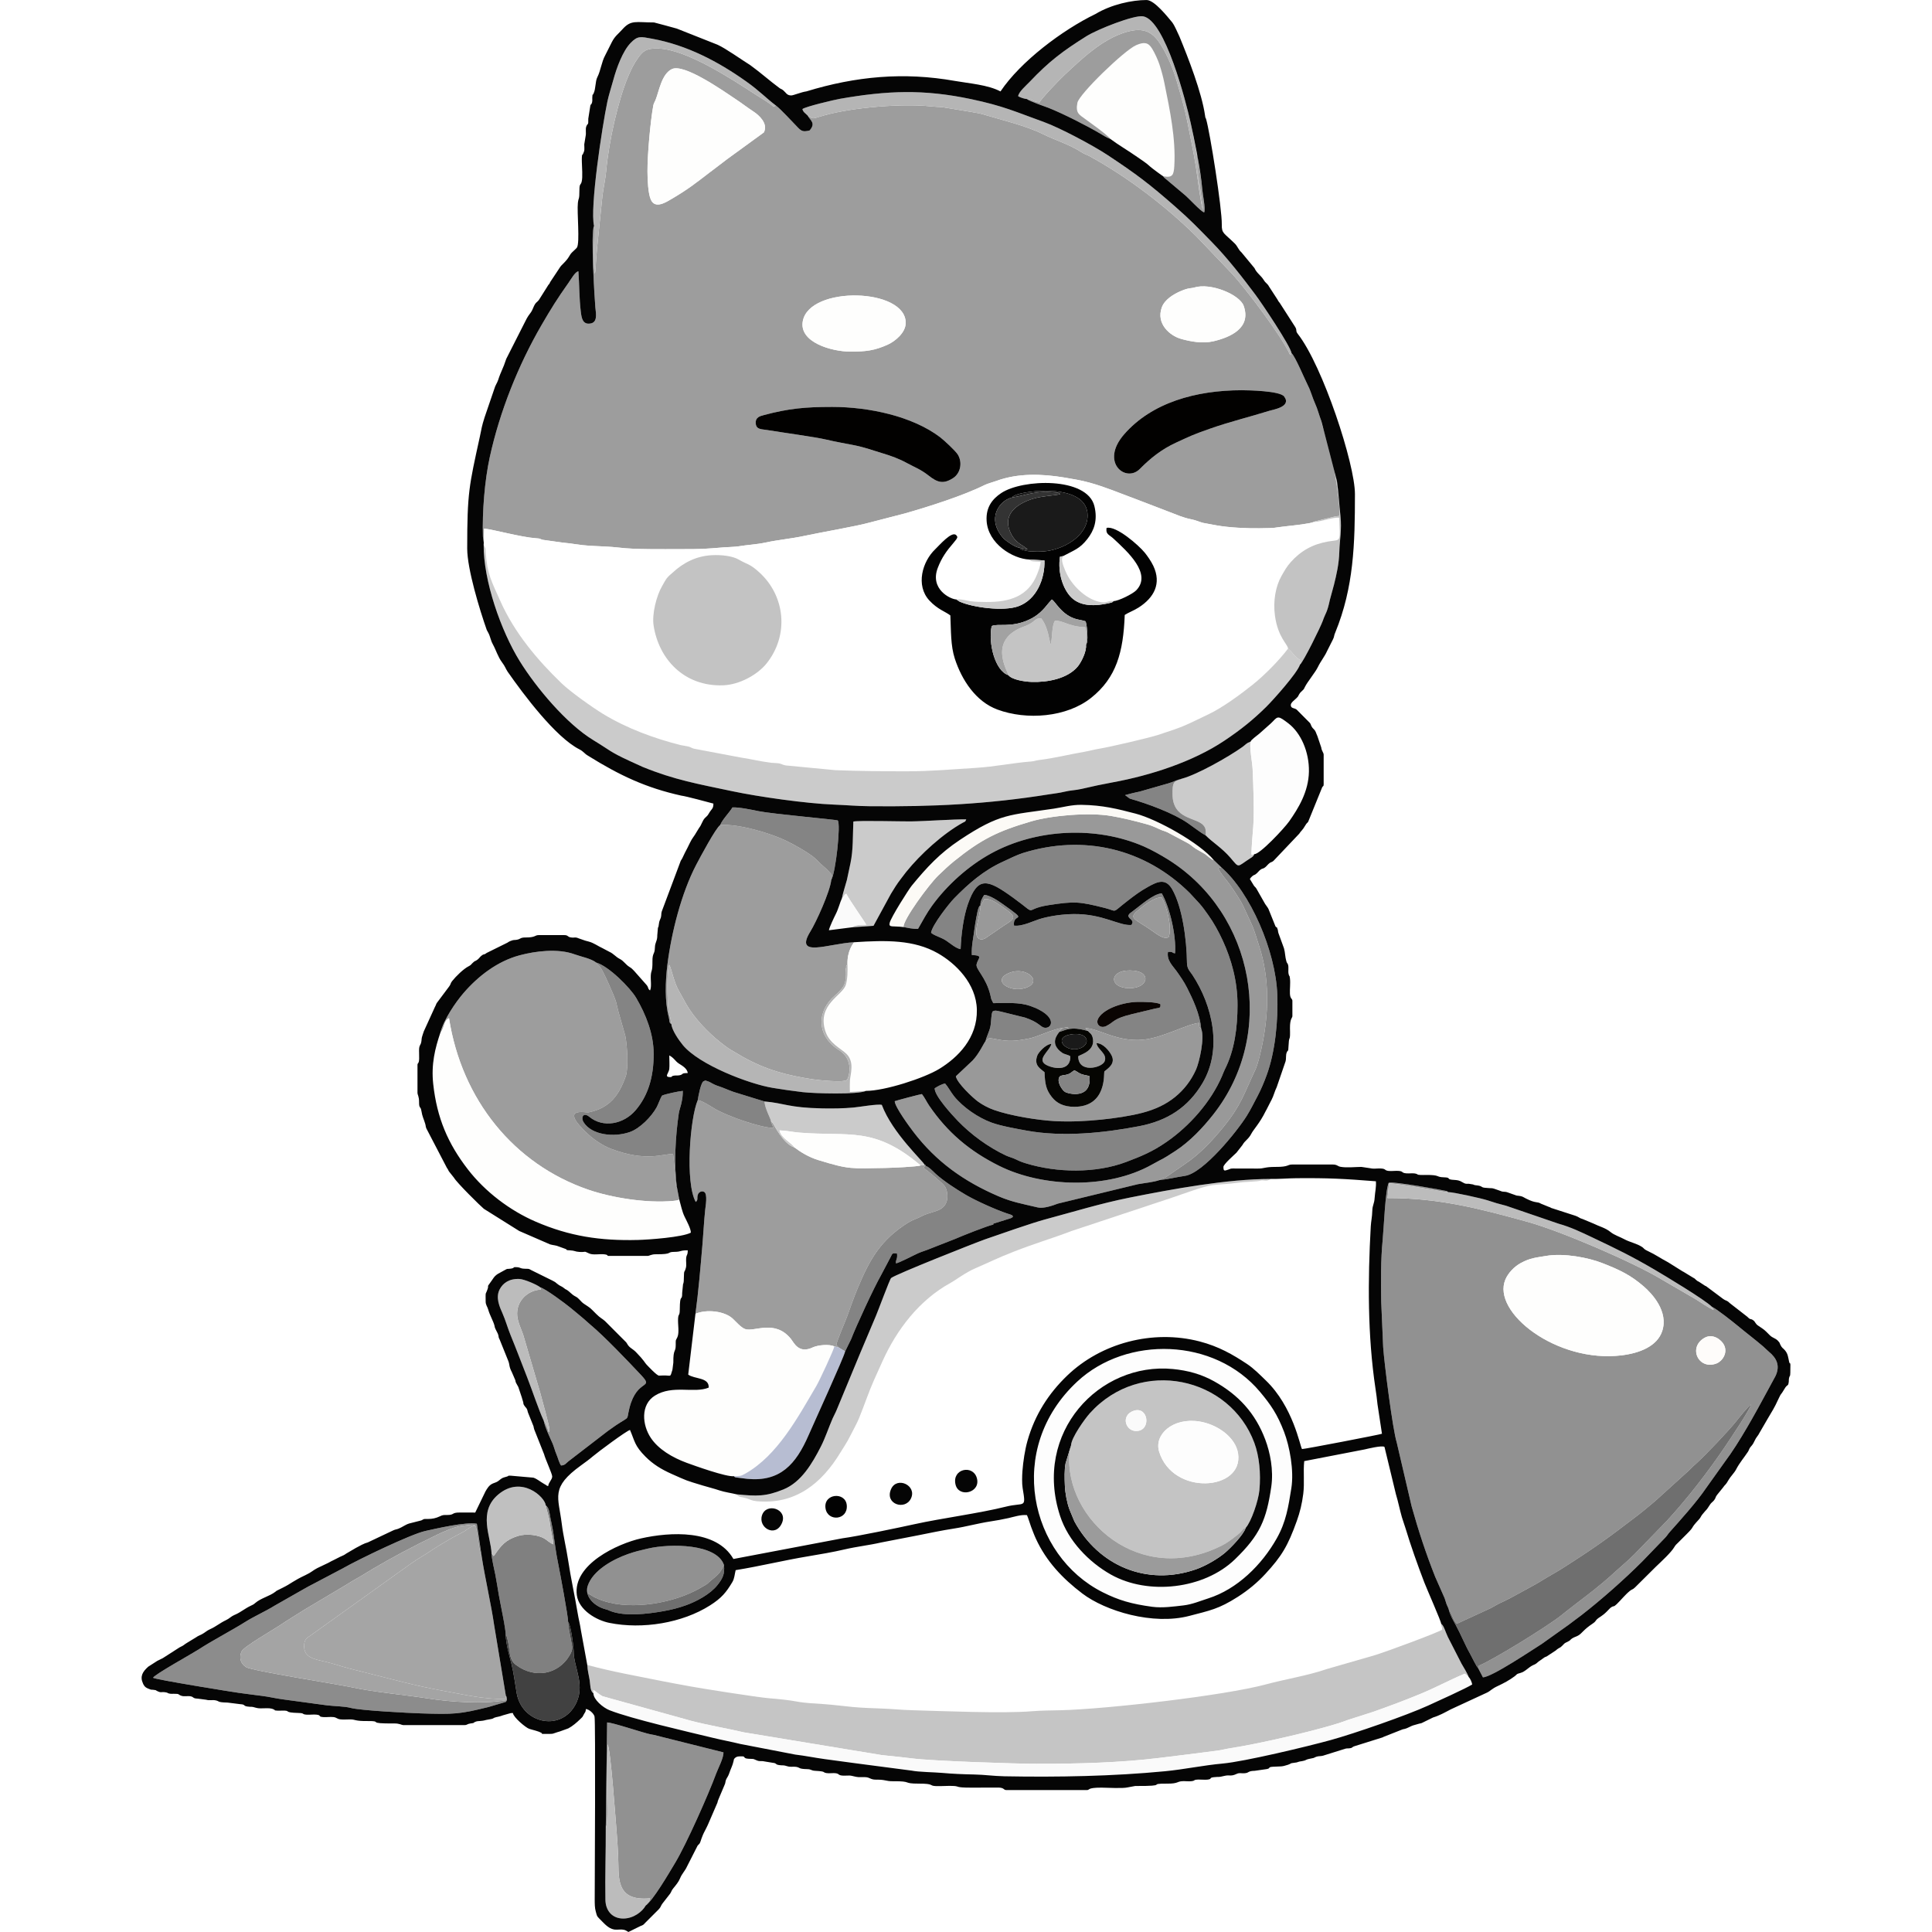 <?xml version="1.0" encoding="UTF-8"?>
<!DOCTYPE svg PUBLIC "-//W3C//DTD SVG 1.1//EN" "http://www.w3.org/Graphics/SVG/1.1/DTD/svg11.dtd">
<!-- Creator: CorelDRAW 2019 (64-Bit) -->
<svg xmlns="http://www.w3.org/2000/svg" xml:space="preserve" width="16.933mm" height="16.933mm" version="1.1" style="shape-rendering:geometricPrecision; text-rendering:geometricPrecision; image-rendering:optimizeQuality; fill-rule:evenodd; clip-rule:evenodd"
viewBox="0 0 1693.32 1693.32"
 xmlns:xlink="http://www.w3.org/1999/xlink">
 <defs>
  <style type="text/css">
   <![CDATA[
    .fil19 {fill:#020100}
    .fil10 {fill:#020202}
    .fil28 {fill:#050502}
    .fil18 {fill:#050505}
    .fil32 {fill:#0A0402}
    .fil22 {fill:#1A1A1A}
    .fil30 {fill:#333333}
    .fil24 {fill:#414141}
    .fil15 {fill:#6F6F6F}
    .fil17 {fill:gray}
    .fil5 {fill:#848484}
    .fil14 {fill:#8C8C8C}
    .fil2 {fill:#919191}
    .fil8 {fill:#999999}
    .fil23 {fill:#9B9B9B}
    .fil0 {fill:#9D9D9D}
    .fil29 {fill:#A2A2A2}
    .fil16 {fill:#A4A4A4}
    .fil7 {fill:#A5A5A5}
    .fil20 {fill:#B5B5B5}
    .fil27 {fill:#B7BDD2}
    .fil26 {fill:#BCBCBC}
    .fil25 {fill:silver}
    .fil12 {fill:#C3C3C3}
    .fil6 {fill:#C4C4C4}
    .fil3 {fill:#C5C5C5}
    .fil4 {fill:#CBCBCB}
    .fil31 {fill:#CCCCCC}
    .fil13 {fill:#FAFAFA}
    .fil21 {fill:#FCFAF6}
    .fil11 {fill:#FDFDFD}
    .fil33 {fill:#FEFCFA}
    .fil9 {fill:#FEFEFD}
    .fil1 {fill:white}
   ]]>
  </style>
 </defs>
 <g id="Layer_x0020_1">
  <g id="_2056182814992">
   <path class="fil0" d="M729.28 356.65c32.21,0 70.45,8.1 94.74,26.59 3,2.28 13.54,11.92 15.54,15.3 4.27,7.19 2.06,16.37 -4.09,20.41 -8.76,5.76 -14.08,3.75 -21.33,-1.93 -7.57,-5.94 -12.36,-7.38 -19.16,-11.12 -6.89,-3.79 -13.9,-6.36 -22.06,-8.79 -7.36,-2.2 -15.67,-5.16 -23.26,-6.68 -8.11,-1.63 -17.13,-3.15 -25.27,-5.09 -9.97,-2.38 -39.8,-6.38 -52.25,-8.47 -4.81,-0.8 -9.33,-0.29 -9.76,-5.72 -0.44,-5.47 3.76,-6.47 7.4,-7.43 21.57,-5.71 35.96,-7.07 59.5,-7.07zm359.17 -14.63c6.04,0 33.27,0.58 37.01,5.44 6.92,9.02 -9.64,11.57 -12.9,12.58 -17.66,5.49 -35.38,9.77 -52.4,15.81 -15.21,5.39 -15.8,5.86 -29.37,12.09 -12.47,5.72 -22.42,13.57 -31.79,23.09 -12.22,12.4 -35.29,-5.74 -13.63,-30.5 24.11,-27.55 62.59,-38.5 103.08,-38.51zm-343 -33.84c-16.71,-0.01 -45.35,-8.21 -41.82,-26.77 5.96,-31.29 90.79,-29.11 90.18,1.85 -0.17,8.28 -9.11,15.76 -15.61,18.73 -11.58,5.3 -19.67,6.2 -32.75,6.19zm301.32 -56.19c14.33,-4.39 39.8,6.17 43.29,16.15 6.76,19.29 -11.49,27.43 -26.6,30.98 -9.49,2.23 -20.02,0.21 -28.2,-2.07 -9.89,-2.76 -22.17,-13.26 -17,-27.61 2.48,-6.9 10.33,-11.64 16.69,-14.34 7.54,-3.19 8.75,-2.17 11.82,-3.11zm-457.86 -191.44c10.69,-5.11 45.21,19.26 55.7,26.24 5.78,3.85 10.22,7.33 16.21,11.29 4.15,2.75 12.71,10.18 8.67,17.98l-32.07 23.34c-5.23,4.08 -10.21,7.71 -15.59,11.85 -12.25,9.41 -19.23,14.91 -32.71,22.82 -5.11,2.99 -14.88,9.54 -18.69,0.89 -2.41,-5.49 -2.89,-17.15 -2.94,-24.54 -0.09,-14.58 2.53,-43.82 5.11,-58.02 0.3,-1.66 1.29,-3.12 1.91,-4.66 3.22,-7.99 5.34,-22.87 14.4,-27.19zm-68.24 137.5c-3.23,4.85 0.7,67.77 1.14,71.4 0.77,6.34 1.72,12.97 -4.14,14.06 -7.09,1.33 -7.97,-4.97 -8.63,-10.4 -1.46,-12.05 -1.2,-23.16 -2.1,-35.32 -2.85,0.37 -6.29,6.75 -8.87,10.37 -9.32,13.11 -15.35,22.77 -23.54,36.92 -20.3,35.05 -36.46,75.44 -45.24,115.45 -4.5,20.53 -6.68,47.81 -6.04,69.74l0.76 5.28 0.29 -12.26c8.53,0.84 32.15,7.54 45.65,8.48 4.33,0.29 2.7,0.44 5.42,1.31l17.76 2.5c7.6,0.59 15.52,2.3 23.88,2.77 8,0.46 18.4,0.71 26.04,1.66 13.44,1.68 38.11,1.29 52.69,1.29 19.92,0.01 20.87,-0.13 39.27,-1.6 3.08,-0.24 9.31,-0.35 12.43,-0.89 6.78,-1.16 16.23,-1.7 23.18,-3.22 11.54,-2.52 22.69,-3.38 34.69,-5.97 14.69,-3.16 44.96,-8.32 56.23,-11.45l31.8 -8.23c20.93,-5.99 50.71,-15.41 69.82,-24.9 2.54,-1.26 7.1,-2.43 9.9,-3.45 19.06,-7.03 40.09,-6.34 59.82,-3.05 7.09,1.18 15.1,2.53 22.26,4.53 14.5,4.04 26.17,9.19 39.81,14.15l29.5 11.32c6.97,2.6 12.27,5.18 19.9,6.66 3.88,0.75 7.08,2.35 10.08,3.08l11.91 2.2c10.97,1.95 26.23,2.69 37.57,2.53 17.38,-0.25 9.51,-0.27 24.65,-1.91 4.98,-0.54 19.64,-2.08 22.84,-3.59 0.17,-0.1 0.44,-0.42 0.53,-0.26 0.09,0.16 0.4,-0.2 0.52,-0.25l9.59 -2.4c3.67,-0.72 7.91,-2.16 11.91,-2.42 0.37,-10.37 -1.57,-22.45 -3.27,-32.97 -4.25,-26.27 -3.23,-17.07 -9.77,-40.13 -1.02,-3.6 -2.11,-5.99 -2.73,-9.86 -2.13,-5.44 -3.25,-10.56 -5.65,-15.78 -2.09,-4.54 -3.75,-10.82 -5.99,-15.15 -2.64,-5.13 -11.54,-26.41 -14.47,-28.6 -1.21,1.4 1.08,1.61 -1.48,1.09 -6.75,-15.52 -38.97,-58.32 -51.48,-71.62l-30.18 -31.63c-27.07,-26.79 -59.84,-51.8 -93.39,-70.35 -2.43,-1.34 -5.08,-2.13 -7.15,-3.48 -11.13,-7.25 -24.21,-11.11 -34.4,-16.21 -14.5,-7.28 -36.94,-12.64 -53.73,-17.65 -2.68,-0.8 -5.66,-0.98 -8.33,-1.63l-26.3 -4.35c-3.21,-0.17 -6.46,-0.26 -9.63,-0.61 -24.5,-2.74 -68.46,0.82 -93.27,7.77 -12.12,3.4 -9.01,3.6 -14.8,0.32 2.31,4.4 7.34,6.43 1.67,13 -5.53,1.38 -7.07,0.66 -10.07,-2.36 -5.02,-5.06 -14.82,-15.98 -19.51,-19.53l-1.53 0.87c-0.09,-0.17 -0.43,0.09 -0.62,0.19 -3.13,-3.23 -10.66,-7.4 -15.02,-10.24 -21.52,-14.03 -61.36,-40.18 -86.09,-40.76 -10.42,-0.24 -13.22,2.22 -17.51,8.22 -3.74,5.24 -6.06,9.99 -8.81,16.54 -8.57,20.38 -16.85,56.55 -19.13,82.42 -0.59,6.73 -2.3,14.41 -3.26,21.61l-4.71 45.91c-0.3,3.87 -0.65,7.49 -0.95,11.64 -0.15,1.98 -0.23,3.94 -0.33,5.95l-0.45 3.93c-0.03,0.13 -0.15,0.61 -0.18,0.52 -0.02,-0.09 -0.11,0.34 -0.2,0.5 -2.21,-13.48 0.41,-28.67 -0.56,-41.7z"/>
   <path class="fil1" d="M685.37 1334.84c-5.64,13.18 -21.05,4.2 -17.51,-6.71 3.74,-11.53 22.77,-5.58 17.51,6.71zm38.2 -12.65c-2.23,-13.34 17.65,-15.05 18.6,-2.81 1.02,13.05 -16.63,14.52 -18.6,2.81zm74.83 -8.81c-5.17,10.74 -23.31,4.91 -17.39,-8.31 5.11,-11.42 22.91,-3.14 17.39,8.31zm39.07 -12.28c-3.21,-13.77 15,-17.63 18.61,-5.94 4.05,13.17 -15.81,17.99 -18.61,5.94zm276.28 -267.79c-3.22,2.62 -6.81,0.88 -8.44,1.38 -3.62,1.11 -12.59,0.86 -21.26,2.05 -7.61,1.05 -15.16,1.26 -21.61,2.03 -7.44,0.88 -26.48,8.02 -35,10.86l-88.19 29.27c-16.67,6.37 -32.32,10.89 -51.12,18.28 -14.89,5.86 -20.08,8.73 -33.04,14.3 -9.03,3.88 -17.31,10.37 -21.94,12.9 -27.24,14.88 -47.21,40.87 -59.82,68.99 -2.27,5.08 -4.81,10.61 -7.15,15.86 -4.67,10.46 -8.65,22.43 -13.16,33.52 -2.22,5.46 -5.36,10.73 -7.88,15.84 -2.92,5.92 -5.44,9.34 -8.58,14.53 -16.5,27.23 -39.62,45.82 -73.37,42.62 -4.49,-0.43 -5.37,-1.45 -9.02,-2.57 -4.2,-1.3 -6.61,-0.69 -8.65,-3.46 -3.56,-0.91 -10.75,-1.99 -14.92,-3.41 -4.66,-1.59 -9.96,-2.87 -14.65,-4.3 -15.46,-4.69 -13.08,-3.86 -27.1,-10.08 -9.2,-4.09 -16.48,-8.58 -22.98,-15.08 -9.84,-9.85 -9.4,-13.57 -13.69,-23.53 -3,0.64 -28.04,19.27 -32.47,23.04 -3.34,2.85 -6.85,5.4 -10.39,7.95 -27.06,19.53 -19.91,27.31 -16.96,51.2 1.31,10.64 4,21.49 5.56,31.85 2.5,16.63 5.84,31.13 8.36,46.41 0.87,5.33 2.16,10.01 2.89,15.23l5.55 30.27c22.16,6.04 43.98,9.76 66.51,14.35 7.62,1.56 15.43,2.84 23,4.31 8.03,1.56 59.77,9.72 69.52,10.5 7.7,0.62 17.59,1.55 24.69,2.93 6.94,1.35 16.66,1.76 24.54,2.31 7.79,0.55 16.18,1.67 24.04,2.42 8.21,0.78 17.89,1.11 25.87,1.39 8.57,0.31 16.97,1.2 25.98,1.45 27.57,0.76 80.15,3.05 105.61,0.91 8.1,-0.68 17.81,-0.69 25.82,-0.89 38.81,-0.98 142.19,-12.64 179.39,-22.68 17.21,-4.65 36.4,-7.59 53.21,-13.41l42.24 -12.19c10.22,-3.17 53.56,-19.13 58.96,-22.33 -0.21,-3.67 -0.82,-1.28 -0.95,-5.12 0.03,-1.97 -12.54,-30.41 -14.72,-36.07 -5.74,-14.9 -12.11,-32.88 -16.66,-48.01 -1.01,-3.37 -2.28,-6.6 -3.08,-9.41 -1.99,-6.96 -3.16,-13.3 -5.27,-20.29l-9.95 -41.21c-1.59,-1.76 -15.66,1.75 -17.29,2.12l-53.07 10.27c-0.99,9.25 0.37,19.01 -0.86,28.75 -1.1,8.66 -2.88,15.96 -5.63,23.65 -7.85,21.95 -13.29,30.96 -27.51,46.39 -7.09,7.7 -15.08,14.31 -24.14,20.12 -16.89,10.83 -24.64,12.03 -42.44,16.72 -32.09,8.44 -73.63,-4.2 -93.91,-19.59 -17.39,-13.2 -31.54,-28.18 -40.66,-47.93 -1.61,-3.47 -2.93,-7.13 -4.27,-10.59 -0.76,-1.96 -2.77,-8.7 -3.61,-10.19 -5.37,-0.52 -11.37,1.49 -16.14,2.59 -4.84,1.12 -11.08,2.21 -16.12,2.98 -10.63,1.63 -21.14,4.58 -31.66,6.2 -10.88,1.68 -21.45,3.93 -32.03,6.04l-31.77 6.16c-10.61,2.45 -21.2,3.54 -31.97,6.06 -10.09,2.37 -21.61,4.33 -32.01,6.06 -21.44,3.55 -41.86,8.62 -63.6,12.14 -0.96,3.89 -1.02,7.31 -2.91,10.48 -5.35,8.93 -9.34,13.94 -19.57,20.43 -24.27,15.42 -59.19,21.19 -88.24,15.31 -11.42,-2.31 -26.73,-11.2 -28.49,-24.3 -3.62,-26.95 35.8,-45.15 56.36,-49.76 25.04,-5.6 65.88,-8.24 80.89,18.06l95.62 -18.15c12.75,-1.66 49.62,-9.38 63.38,-12.41 23.28,-5.13 56.74,-9.52 79.68,-15.28 16.58,-4.16 17.92,2.3 14.8,-16.3 -0.69,-4.11 -0.49,-10.69 -0.17,-14.98 0.63,-8.38 2.17,-18.51 4.4,-26.41 6.52,-23.02 18.58,-41.6 34.83,-57.21 29.79,-28.61 75.02,-40.64 116.16,-29.9 16.63,4.35 28.79,11.33 41.41,19.69 6.08,4.03 11.79,9.92 16.47,14.42 24.09,23.16 29.94,57.47 31.76,60.19 2.4,0.05 68.68,-12.74 70.08,-13.41l-3.92 -25.86c-0.5,-5.06 -1.05,-8.94 -1.78,-13.82 -6.94,-46.44 -6.75,-95.04 -4.11,-142.17 0.26,-4.52 1.18,-7.97 1.33,-13.44 0.17,-5.67 1.71,-5.59 2.1,-11.89 0.31,-4.77 1.46,-8.97 1.07,-14.11 -28.14,-2.21 -41.41,-2.96 -69.69,-2.7 -7.83,0.08 -14.98,0.78 -22.49,0.66z"/>
   <path class="fil1" d="M572.86 548.28c-1.57,-10.22 2.59,-26.28 7.43,-34.54 2.42,-4.15 3.38,-6.94 7.64,-10.44l1.54 -1.35c9.32,-8.71 20.74,-14.63 34.36,-15.34 8.44,-0.44 18.18,0.59 23.95,4 7.02,4.15 8.9,3.12 17.38,10.73 23.36,20.96 26.46,55.5 6.68,80.17 -7.94,9.89 -23.74,18.64 -38.13,19.14 -34.07,1.17 -56.33,-22.97 -60.85,-52.37zm358.96 -60.92l-0.83 1.71c-1.05,3.17 2.7,11.34 4.17,14.31 5.44,10.92 17.84,22.8 30.49,24.47 4.69,0.61 6,-1.74 10.3,-1.02 4.39,-0.04 16.81,-6.29 19.82,-9.36 14.3,-14.56 -7.76,-34.15 -20.02,-45.56 -3.58,-3.33 -6.83,-3.52 -5.89,-9.22 8.4,-2.15 28.18,15.19 33.45,21.67 2.31,2.84 5.55,7.46 7.48,11.51 7.48,15.7 0.53,28.02 -12.74,36.54 -4.34,2.79 -8.79,4.29 -12.27,6.56 -1.23,32.64 -7.28,54.94 -29.4,72.62 -21.49,17.18 -56.6,19.81 -82.25,10.28 -18.86,-7.01 -31.17,-25.77 -37.31,-44.7 -3.68,-11.34 -3.25,-24.46 -3.87,-37.77 -4.27,-3.35 -11.1,-5.21 -18.41,-13.11 -12.22,-13.21 -6.14,-34.22 5.23,-44.98 3.5,-3.31 14.44,-16.17 18.31,-12.3 1.45,1.8 1.15,1.88 0.01,3.83 -0.11,0.18 -2.25,2.82 -2.55,3.17 -5.84,6.75 -10.16,12.71 -13.6,21.65 -7.21,18.69 11.04,27.59 16.29,27.75 3.76,-0.63 8.88,1 12.15,1.49 4.3,0.64 9.47,0.68 13.85,0.72 20.51,0.21 37.19,-4.88 44.84,-24.5 1.15,-2.98 2.86,-7.3 2.98,-10.75 -1.69,-0.12 -3.3,-0.14 -4.97,-0.24 -3.63,-0.23 -3.78,-0.43 -4.89,-1.73 -14.48,-0.59 -36.43,-13.85 -37.48,-34.19 -0.6,-11.68 5.02,-18.82 12.75,-24.01 18.62,-12.51 75.46,-14.43 81.74,11.41 3.04,12.48 -0.38,21.44 -6.25,28.9 -6.69,8.5 -11.43,9.61 -21.13,14.85zm-507.81 -11.81l-0.1 1.73 1.61 3.49c0.2,0.92 0.13,2.67 0.21,3.75 1.41,19.08 5.2,25.14 12.6,41.86 12.56,28.4 32.96,52.37 53.98,72.6 7.82,7.53 27.51,21.45 36.4,26.83 20.71,12.55 44.31,21.3 67.71,27.19 2.12,0.53 4.43,0.69 6.76,1.25 2.32,0.56 2.6,1.31 5.25,1.98l40.72 7.69c7.52,1.03 16.85,3.39 26.77,4.62 2.17,0.26 5.4,0.19 7.28,0.6 1.68,0.37 2.91,1.3 5.44,1.72l43.44 4.15c20.87,0.81 40.75,1 61.87,1.01 22.14,0.01 39.62,-1.68 60.43,-2.95 18.27,-1.11 32.58,-4.35 49.25,-5.65 2.86,-0.22 4.1,-0.91 6.95,-1.27 14.73,-1.84 25.75,-4.82 39.56,-7.19 4.85,-0.83 8.76,-2.02 13.31,-2.74 8.55,-1.34 43.42,-9.45 51.5,-12.07 23.99,-7.77 23.27,-8.1 44.84,-18.39 11.71,-5.6 27.56,-17.22 37.88,-25.45 10.28,-8.2 23.25,-21.22 31.25,-31.84 -0.11,-3.66 -8.82,-9.59 -11.46,-28.72 -1.78,-12.82 0.55,-25.79 5.65,-34.82 2.86,-5.05 4.69,-8.34 8.17,-12.24 8.93,-10.02 19.35,-15.76 32.72,-18.07 11.77,-2.03 10.5,1.75 9.72,-20.93 -6.32,-0.26 -14.86,3.33 -22.32,3.82 -3.2,1.51 -17.86,3.05 -22.84,3.59 -15.14,1.64 -7.27,1.66 -24.65,1.91 -11.34,0.16 -26.6,-0.58 -37.57,-2.53l-11.91 -2.2c-3,-0.73 -6.2,-2.33 -10.08,-3.08 -7.63,-1.48 -12.93,-4.06 -19.9,-6.66l-29.5 -11.32c-13.64,-4.96 -25.31,-10.11 -39.81,-14.15 -7.16,-2 -15.17,-3.35 -22.26,-4.53 -19.73,-3.29 -40.76,-3.98 -59.82,3.05 -2.8,1.02 -7.36,2.19 -9.9,3.45 -19.11,9.49 -48.89,18.91 -69.82,24.9l-31.8 8.23c-11.27,3.13 -41.54,8.29 -56.23,11.45 -12,2.59 -23.15,3.45 -34.69,5.97 -6.95,1.52 -16.4,2.06 -23.18,3.22 -3.12,0.54 -9.35,0.65 -12.43,0.89 -18.4,1.47 -19.35,1.61 -39.27,1.6 -14.58,0 -39.25,0.39 -52.69,-1.29 -7.64,-0.95 -18.04,-1.2 -26.04,-1.66 -8.36,-0.47 -16.28,-2.18 -23.88,-2.77l-17.76 -2.5c-2.72,-0.87 -1.09,-1.02 -5.42,-1.31 -13.5,-0.94 -37.12,-7.64 -45.65,-8.48l-0.29 12.26z"/>
   <path class="fil2" d="M1494.12 1172.46c7.31,-4.02 14.68,1.99 16.85,6.22 3.7,7.21 -1.6,14.45 -6.52,16.34 -15.82,6.08 -25.34,-14.28 -10.33,-22.56zm-139.1 -71.69c15.8,-2.74 37.2,1.56 49.13,6.2 16,6.21 25.19,10.79 36.45,20.49 7.46,6.43 21.99,22.1 16.22,39.29 -4.41,13.13 -19.6,19.2 -35.49,21.15 -56.97,7 -114.08,-37.81 -101.91,-66.45 2.47,-5.81 7.77,-11.31 13.45,-14.42 8.52,-4.66 13.84,-4.81 22.15,-6.26zm-85.29 309.7c3.07,3.59 3.44,8.95 7.1,12.7l29.25 -13.45c3.38,-1.75 5.88,-3.4 9,-4.85 7.15,-3.31 11.82,-5.87 18.59,-9.63 5.98,-3.33 12.36,-6.6 18,-10.14 5.46,-3.42 12.27,-7.06 17.62,-10.48 28.63,-18.26 39.78,-26.29 66.03,-46.43 5.2,-3.99 10.27,-8.34 15.47,-12.67l29.49 -26.74c2.47,-2.6 4.72,-4.57 7.2,-6.84 8.11,-7.43 27.37,-27.68 34.15,-36.14 2.67,-3.33 10.2,-12.9 13.13,-14.91 -0.53,3.9 -18.91,31.26 -22.44,36.49 -15.25,22.57 -32.9,45.43 -51.25,65.43l-28.75 29.6c-5.52,5.56 -10.44,9.46 -15.45,14.09 -17.97,16.61 -31.01,25.22 -48.54,39.32 -11.71,9.41 -59.1,38.7 -72.24,44.13l-0.42 2.33 4.05 7.81c7.68,0.03 44.61,-24.95 51.52,-29.21l23.38 -16.65c3.86,-3.04 7.6,-5.59 11.65,-8.75 17.51,-13.63 37.25,-31.06 53,-46.81l19.68 -20.4c2.09,-2.05 2.69,-3.47 4.42,-5.42 9.19,-10.29 23.9,-26.7 31.54,-38.03l16.69 -23.39c13.07,-17.35 27.22,-43.37 37.74,-62.84l6.87 -12.68c4.16,-8.99 0.91,-15.57 -5.75,-21.06 -1.94,-1.61 -3.35,-3.2 -5.1,-4.71 -7.06,-6.06 -14.26,-11.45 -22.11,-17.95 -4.25,-3.52 -19.08,-15.31 -22.79,-16.79l1.52 2.63c-3.3,-0.96 -12.2,-7.14 -15.72,-9.31l-30.22 -17.56c-24.16,-14.68 -87.77,-42.1 -116.95,-50.18 -40.31,-11.16 -78.02,-21.22 -122.97,-20.91l1.38 -12.95c13.57,0.88 47.49,7.73 51.63,7.71 -0.84,-0.77 -0.07,-0.34 -1.33,-0.94 -0.76,-0.36 -48.69,-9.12 -50.69,-7.09 -2.98,6.49 -4.26,40.07 -5.29,50.4 -1.62,16.13 -1.57,36.34 -1.25,53.63l1.73 40.03c1.08,15 8.36,72.3 11.89,83.42l13.06 55.98c5.93,21.3 12.58,41.42 20.59,61.65l8.32 18.84c0.65,1.7 1.08,3.63 1.76,5.42 0.65,1.7 1.23,2.43 1.81,4.3z"/>
   <path class="fil3" d="M514.72 1459.26c0.28,5.34 1.42,8.97 2.12,13.47 0.62,3.93 0.24,9.35 3.27,11.36l-0.03 -2.92c2.71,1.66 4.75,3.77 8.07,5.53l77.69 21.55c15.84,4.1 30.4,6.38 46.27,10.11l120.76 19.91c8.25,0.96 17.55,1.73 25.95,2.84 18.27,2.41 92.25,4.78 109.69,4.8 36.71,0.03 73.67,-0.99 107.97,-5.2 17.28,-2.12 33.68,-4.13 50.78,-6.38 3.59,-0.48 7.8,-1.63 11.55,-2.18 23.35,-3.42 83.38,-17.09 102.61,-24.72l21.88 -7c14.42,-5.06 27.66,-10.03 41.43,-15.7 13.67,-5.61 25.38,-12.09 39.11,-17.85l3.37 2.85c-0.79,-2.61 -4.98,-9.39 -6.3,-11.7l-11.88 -23.22c-2.44,-5.14 -3.55,-10.12 -5.88,-11.6 0.13,3.84 0.74,1.45 0.95,5.12 -5.4,3.2 -48.74,19.16 -58.96,22.33l-42.24 12.19c-16.81,5.82 -36,8.76 -53.21,13.41 -37.2,10.04 -140.58,21.7 -179.39,22.68 -8.01,0.2 -17.72,0.21 -25.82,0.89 -25.46,2.14 -78.04,-0.15 -105.61,-0.91 -9.01,-0.25 -17.41,-1.14 -25.98,-1.45 -7.98,-0.28 -17.66,-0.61 -25.87,-1.39 -7.86,-0.75 -16.25,-1.87 -24.04,-2.42 -7.88,-0.55 -17.6,-0.96 -24.54,-2.31 -7.1,-1.38 -16.99,-2.31 -24.69,-2.93 -9.75,-0.78 -61.49,-8.94 -69.52,-10.5 -7.57,-1.47 -15.38,-2.75 -23,-4.31 -22.53,-4.59 -44.35,-8.31 -66.51,-14.35z"/>
   <path class="fil0" d="M609.54 1151.48c9.97,-4.23 25.45,-2.33 32.55,4.17 2.79,2.55 7.38,8.02 11.08,9.24 8.13,2.67 26.01,-8.72 39.98,8.55 2.72,3.36 6.77,13.43 19.27,7.49 4.17,-1.99 14.28,-3.1 18.85,-0.85l3.63 0.83 -1.9 -2.12c0.24,-3.21 7.8,-20.41 9.36,-24.72 2.97,-8.17 5.86,-16.59 9.2,-24.63 10.74,-25.82 20.33,-42.9 44.66,-58.03 3.96,-2.46 7.46,-3.26 11.51,-5.42 8.6,-4.56 18.65,-3.64 21.86,-12.61 1.6,-4.45 0.59,-11.32 -2.05,-14.34 -3.08,-3.52 -13.96,-12.57 -18.14,-15.52 0.13,-0.14 0.31,-0.32 0.39,-0.4l0.98 -1.09c0.04,-0.18 0.18,-0.22 0.27,-0.33 0.54,-1.45 0.07,-0.39 -0.56,-0.65l-3.65 0.38c-2.03,1.13 -25.4,2.14 -30.46,2.22 -30.85,0.49 -31.51,1.59 -59.28,-6.93 -8,-2.46 -15.19,-6.8 -20.85,-11.08 -9.87,-2.87 -18.09,-20.44 -18.81,-21.17 -1.2,-1.23 0.39,0.06 -1.56,-1.22 0.95,2.88 1.29,2.67 1.82,5.4 -12.6,-0.6 -40.81,-10.68 -51.33,-16.92 -3.26,-1.94 -11.07,-7.15 -14.81,-7.47 -6.71,15.49 -11.23,72.18 -1.75,89.21 2.38,-1.95 0.76,-3.16 1.88,-6.46 0.7,-2.08 3.29,-3.61 5.53,-2.3 3.16,1.86 1.18,12.55 0.87,15.57 -1.1,10.65 -1.53,20.25 -2.42,30.67 -1.75,20.32 -3.51,41.59 -6.12,60.53z"/>
   <path class="fil0" d="M631.2 723.14c-3.79,2.51 -17.52,28.17 -21.03,34.9 -12.88,24.68 -21.7,59.2 -25.25,87.76 -1.74,13.99 -2.43,31.85 1.28,45.91 0.79,2.98 0.05,5.01 2.21,5.73 0.12,-2.07 -1.98,-8.85 -2.44,-11.98 -1.09,-7.44 -1.71,-34.86 0.63,-39.76 1.95,3.23 3.95,15.33 8.78,23.45 1.88,3.16 3.86,7.04 5.74,10.37 7.23,12.76 19.26,25.36 30.52,34.22 2.55,2 6.48,5.1 9.44,6.74 4.22,2.32 6.22,3.75 10.23,5.98 20.15,11.2 37.97,16.02 61.15,19.53 4.44,0.67 27.05,3.09 29.81,0.52 1.47,-1.44 7.01,-17.4 -6.9,-26.17 -20,-12.61 -19.69,-34.12 -3.34,-48.05 13.56,-11.55 7.18,-15.08 9.61,-24.58 0.35,-1.34 -1.13,0.57 1.14,-2.67 -0.33,-12.01 5.35,-18.36 5.42,-18.73 0.06,-0.27 0.23,-0.31 0.35,-0.47 -22.32,1.1 -53.06,14.29 -38.16,-9.64 4.74,-7.61 17.18,-34.74 18.18,-45.03 0.69,-5.27 1.08,-3.83 -1.97,-7.22 -1.84,-2.04 -2.62,-2.75 -4.69,-4.48 -3.47,-2.89 -5.98,-6.15 -9.44,-8.74 -6.31,-4.74 -15.04,-9.67 -22.99,-13.61 -12.68,-6.28 -41.85,-15.35 -58.28,-13.98z"/>
   <path class="fil0" d="M385.93 905.2c3.72,-4.01 2.87,-10.83 7.61,-12.81 11.17,71.59 56.88,127.83 121.86,150.26 20.92,7.22 51.63,12.07 74.4,9.92 0.02,0 2.43,-0.28 2.48,-0.28 1.35,-0.26 -0.04,0.09 1.27,-0.27 1.37,-0.38 1.04,-0.23 1.79,-0.7l-2.07 -10.94 -0.51 0.94c-0.71,-4.57 -2.36,-28.7 -2.88,-29.82 -8.64,-0.52 -23.21,7.34 -54.75,-4.77 -6.86,-2.63 -14.54,-7.89 -19.33,-12.3 -27.2,-25.02 -2.36,-19 0.08,-19.49 18.67,-3.72 26.8,-15.37 32.55,-31.6 2.52,-7.1 1.34,-26.97 -0.39,-35.56l-5.51 -19.3c-1.08,-3.52 -1.71,-7.11 -2.61,-10.43 -1.26,-4.67 -11.23,-27.17 -14.04,-30.75 -1.82,-2.3 -1.9,-0.82 -3.24,-3.61 -4.8,-3.69 -13.18,-5.12 -18.97,-7.25 -14.63,-5.38 -34.24,-2.89 -48.17,0.82 -19.46,5.18 -36.42,18.21 -49.3,33.19 -6.85,7.97 -17.28,23.1 -20.27,34.75z"/>
   <path class="fil4" d="M1139.4 582.52l0.72 -3.68c-5.8,-3.25 -7.25,-7.29 -11.2,-10.37 -8,10.62 -20.97,23.64 -31.25,31.84 -10.32,8.23 -26.17,19.85 -37.88,25.45 -21.57,10.29 -20.85,10.62 -44.84,18.39 -8.08,2.62 -42.95,10.73 -51.5,12.07 -4.55,0.72 -8.46,1.91 -13.31,2.74 -13.81,2.37 -24.83,5.35 -39.56,7.19 -2.85,0.36 -4.09,1.05 -6.95,1.27 -16.67,1.3 -30.98,4.54 -49.25,5.65 -20.81,1.27 -38.29,2.96 -60.43,2.95 -21.12,-0.01 -41,-0.2 -61.87,-1.01l-43.44 -4.15c-2.53,-0.42 -3.76,-1.35 -5.44,-1.72 -1.88,-0.41 -5.11,-0.34 -7.28,-0.6 -9.92,-1.23 -19.25,-3.59 -26.77,-4.62l-40.72 -7.69c-2.65,-0.67 -2.93,-1.42 -5.25,-1.98 -2.33,-0.56 -4.64,-0.72 -6.76,-1.25 -23.4,-5.89 -47,-14.64 -67.71,-27.19 -8.89,-5.38 -28.58,-19.3 -36.4,-26.83 -21.02,-20.23 -41.42,-44.2 -53.98,-72.6 -7.4,-16.72 -11.19,-22.78 -12.6,-41.86 -0.08,-1.08 -0.01,-2.83 -0.21,-3.75l-1.61 -3.49c-0.29,31.67 15.2,75.69 31.64,102.22 14.31,23.09 40.83,54.82 64.43,69.17 15.15,9.21 14.15,10.08 31.79,18.24l11.55 5.27c28.07,11.45 48.77,14.97 78.46,21.27 23.21,4.93 65.12,10.82 88.91,11.74 11.1,0.43 20.55,1.33 31.63,1.43 55.22,0.53 103.17,-1.78 157.17,-10.43 4.64,-0.75 9.05,-1.16 13.68,-2.32 4.67,-1.18 9.88,-1.27 14.71,-2.41 8.85,-2.11 18.57,-4.15 27.76,-5.84 32.87,-6.03 69.88,-18.02 97.21,-36.26 14.68,-9.79 25.46,-18.49 36.95,-29.83 6.28,-6.21 27.18,-29.59 29.6,-37.01z"/>
   <path class="fil5" d="M816.05 817.49c0.63,0.55 0.5,0.49 1.43,1.1 2.75,1.81 7.77,3.21 11.77,5.81 3.28,2.13 8.76,7.02 12.7,7.48 0.53,-13.45 2.58,-28.54 6.4,-39.51 8.6,-24.68 17.19,-21.8 39.57,-5.6 23.39,16.93 7.54,10.22 31.1,6.56 23.11,-3.59 27.1,-3.11 49.48,2.51 11.57,2.91 5.13,5.03 19.69,-6.2 6.09,-4.7 10.87,-8.4 18.41,-12.56 8.06,-4.46 15.12,-7.56 20.83,2.43 8.83,15.42 12.7,44.19 12.89,64.02 0.06,5.84 2.43,7.38 4.78,10.96 17.36,26.28 26.72,64.82 8.77,94.97 -12.37,20.79 -30.22,32.75 -55.4,37.6 -30.64,5.9 -67.11,9.72 -98.85,3.85 -9.12,-1.69 -22.19,-3.95 -30.41,-6.94 -11.94,-4.34 -25.16,-13.45 -32.99,-23.16 -2.79,-3.46 -5.43,-8.46 -7.83,-11.1 -2.53,0.17 -7.16,2.78 -9.17,4.15 -0.27,6.5 15.36,23.44 20.14,28.41 11.48,11.95 26.79,23.23 42.46,30.55 2.76,1.28 5.92,1.98 8.67,3.37 3.06,1.55 5.38,2.44 8.95,3.52 26.82,8.16 60.71,8.85 87.62,-1.29 13.36,-5.04 22.92,-8.96 35.29,-17.5 20.28,-14 38.91,-35.1 48.64,-57.62 0.86,-2.01 1.6,-4.15 2.5,-5.92 8.65,-16.99 11.15,-37.03 11.15,-56.63 0.01,-21.1 -5.49,-40.15 -12.93,-56.36 -3.58,-7.8 -8.01,-15.85 -12.73,-22.41 -2.41,-3.35 -4.7,-6.68 -7.6,-9.97l-8.45 -9.16c-39.5,-39.3 -93.52,-51.88 -146.73,-35.09 -4.97,1.57 -11.82,5.04 -16.94,7.36 -17.2,7.8 -30.34,19.32 -43,32.27 -4.38,4.49 -19.25,23.36 -20.21,30.1z"/>
   <path class="fil6" d="M1015.92 1272.28c-4.52,-14.79 11.7,-29.96 34.92,-26.47 16.2,2.44 32.15,14 34.29,28.12 4.96,32.74 -57.24,37.48 -69.21,-1.65zm-22.17 -35.83c12.24,-4.02 15.28,15.6 3.97,17.63 -11,1.97 -16.27,-13.59 -3.97,-17.63zm-55.02 30.36c-0.25,3.26 -1.15,3.48 -1.42,6.9 -4.65,57.82 61.62,117.69 134.14,80.61 3.73,-1.91 7.56,-4.74 10.49,-7.01 1.63,-1.27 3.15,-2.35 4.69,-3.78 0.8,-0.74 1.22,-1.31 2.03,-2.17 1.89,-2.01 0.72,-1.23 3.18,-2.3 4.69,-4.99 11.12,-23.67 11.99,-33.02 1.36,-14.68 -0.12,-29.7 -4.43,-41.38 -21.25,-57.64 -99.57,-75.58 -144.28,-25.92 -4.08,4.54 -16.2,21.28 -16.39,28.07z"/>
   <path class="fil5" d="M1017.03 880.05c0.38,3.71 -0.66,3.14 -4.38,3.87l-20.27 4.85c-16.86,4.1 -15.17,6.57 -22.63,10.43 -5.39,2.78 -10.12,-1.77 -6.94,-7.02 5.16,-8.49 22.25,-14.05 34.97,-14.06 5.2,0 15.03,0.04 19.25,1.93zm-132.27 -27.4c15.29,-6.05 29.98,8.24 13.86,13.28 -13.99,4.38 -29.95,-6.91 -13.86,-13.28zm105.99 -2.05c19.26,0.12 16.14,15.95 -1.42,15.51 -17.46,-0.43 -17.19,-15.64 0.72,-15.52l0.7 0.01zm-131.35 -57.07c0.11,-0.1 0.25,-0.27 0.3,-0.34l0.58 -0.73c0.07,-0.11 0.19,-0.29 0.26,-0.41l2.24 -4.09c5.25,-0.57 10.81,3.41 14.52,5.93 17.38,11.8 11.6,10.7 -2.93,21.1l-11.22 7.68c-0.97,0.38 -2.07,0.72 -3.12,0.66 -9.57,-0.62 -0.4,-21.08 -0.63,-29.8zm164.85 27.92c-4.69,2.19 -10.45,-2.94 -15.99,-6.71 -13.78,-9.37 -18.8,-9.96 -11.79,-16.09 4.7,-4.12 15.2,-12.73 21.68,-12.02 4.11,6.34 9.54,26.49 6.1,34.82zm-164.85 -27.92c-0.97,0.68 -0.59,0.04 -1.45,1.56 -1.35,2.4 -3.56,16.61 -3.82,18.93 -0.88,7.69 -2.78,14.61 -2.35,23.02 10.63,0.42 5.4,2.6 4.16,8.12 -0.98,4.39 8.46,11.41 12.17,27.32 0.33,1.41 0.33,1.88 0.78,3.31l1.67 3.44c11.4,-0.13 22.93,-0.87 32.3,2.4 24.1,8.42 19.81,19.91 12.85,19.18 -3.75,-0.4 -4.78,-4.82 -17.47,-8.98l-20.86 -5.15c-1.06,-0.23 -2.96,-0.67 -3.57,-0.76 -0.57,-0.08 -1.24,-0.19 -1.81,-0.13l-1.61 0.47c-1.73,0.61 -1.51,9.87 -2.41,13.76 -1.09,4.72 -3.2,8.16 -4.17,12.44 2.63,-1.53 0.61,-3.43 8.42,-1.81 12.2,2.53 18.05,1.84 29.98,-0.5 8.65,-1.7 25.8,-11.19 34.42,-9.05 -1.19,-1.5 -7.14,-0.36 -8.24,3.36 4.34,-1.21 6.45,-2.71 11.73,-2.92 4.87,-0.19 9.17,0.91 13.43,2.12l-2.18 -2.54c11.39,0.07 27.77,12.56 51.16,10.07 16.83,-1.79 37.48,-13.45 48.33,-14.67 0.47,3.68 -0.24,3.29 1.9,5.05 -0.94,-12.56 -7.44,-26.14 -12.41,-35.98 -2.63,-5.22 -6.24,-10.34 -9.29,-14.62 -3.1,-4.36 -8.66,-9.26 -7.37,-16.66 5.08,-0.31 2.82,0.8 6.21,1.25 1.14,-15.28 -4.52,-40.07 -11.65,-52.55 -7.55,0.37 -19.53,11.38 -26.1,16.15 -2.67,1.94 -2.24,1.55 -3.33,3.57 1.08,2.54 2.08,2.41 3.05,3.81 1.33,1.93 0.63,2.46 -0.17,4.14 -10.63,1.07 -25.09,-9.9 -50.86,-9.53 -9.6,0.14 -19.35,1.55 -27.49,3.72 -7.24,1.94 -17.01,7.36 -24.61,6.4 -1.59,-11.96 14.4,-1.72 -9.89,-18.9 -3.21,-2.28 -11.28,-7.89 -16.2,-8.03 -1.66,2.49 -3.76,6.11 -3.25,9.19z"/>
   <path class="fil7" d="M443.38 1486.39l-10.33 -62.29c-2.31,-16.44 -8.21,-42.34 -10.93,-60.27 -2.63,-4.31 -3.26,-20.95 -5.44,-26.67 -3.75,0.34 -6.79,3 -9.71,4.98l-9.64 5.09c-5.85,3.45 -12.99,7.42 -18.84,11.42 -6.06,4.15 -11.57,7.03 -17.98,11.54l-87.25 62.46c-2.97,2.24 -6.11,3.2 -6.61,8.28 -1.41,14.25 11.95,13.03 27.3,17.88 7.62,2.41 15.07,4.37 23.09,6.34 26.64,6.52 44.75,11.97 72.88,17.07 20.68,3.76 31.49,6.63 53.18,7.06l0.28 -2.89z"/>
   <path class="fil8" d="M791.91 812.54c3.96,0.67 8.02,1.81 12.73,1.55 4.38,-7.66 7.62,-13.84 12.18,-20.13 13.11,-18.11 31.8,-34.95 51.74,-45.9 39.65,-21.76 92.34,-24.32 133.98,-6.18 6.6,2.88 14.75,7.41 21.35,11.54 75.64,47.4 95.23,152.54 39.6,223.26 -9.47,12.04 -20.73,23.89 -33.33,32.1 -13.59,8.85 -8.52,5.2 -20.44,11.9 -39.17,22.03 -96.28,19.93 -133.98,1.15 -26,-12.95 -45.29,-29.32 -61.26,-52.66 -2.27,-3.31 -4.19,-7.5 -6.48,-10.26 -0.91,-0.02 -22.13,5.57 -23.82,6.25 0.22,5.05 12.59,21.92 16.45,26.97 19.78,25.88 44.02,43.34 74.92,56.53 11.47,4.89 20.88,6.51 34.06,9.63 5.1,1.2 13.46,-1.8 17.63,-3.38l70.09 -17.01c6.46,-1.15 13.48,-1.75 18.87,-3.58 2.25,-1.98 2.79,-1.25 5.15,-2.21l18.56 -12.84c12.6,-8.72 23.16,-20.21 32.43,-31.61 15.68,-19.3 17.92,-29 27.7,-49.59 2.36,-4.99 4.39,-13.74 5.66,-19.54 6.39,-29.01 7.44,-60.69 -2.3,-89.95 -2.21,-6.64 -3.91,-13.27 -6.76,-19.3 -8.37,-17.68 -6.26,-15.62 -18.17,-33.14 -2.65,-3.9 -9.36,-11.18 -10.8,-15.34 1.06,-0.24 1.65,-0.2 2.7,-0.65l-6.41 -6.23c-2.07,-0.42 -5.94,-3.97 -7.8,-5.37l-8.1 -4.66c-3.32,-2.12 -4.21,-3.61 -7.91,-5.44l-16.94 -8.99c-1.61,-0.79 -2.87,-1.05 -4.72,-1.76 -3.95,-1.5 -6.69,-3.45 -13.55,-5.34 -10.42,-2.86 -20.53,-5.41 -31.31,-7.25 -19.12,-3.25 -52.09,-0.43 -69.83,4.79 -29.2,8.58 -43.47,15.43 -67.73,35 -4.89,3.94 -9.42,8.32 -13.65,12.36 -8.1,7.76 -31.2,39.15 -30.51,45.28z"/>
   <path class="fil9" d="M609.54 1151.48l-6.34 53.32c5.58,4.07 18.52,2.26 17.94,11.4 -12.84,5.29 -31.5,-2.72 -47.13,7 -12.67,7.87 -11.27,25.62 -3.55,37.12 6.59,9.81 18.55,17.07 31.53,21.83 6.82,2.5 34.65,12.5 41.25,11.68 5.69,-0.36 5.49,0.27 9.85,-2.18 28.42,-15.93 46.48,-49.89 62.34,-76.78 2.73,-4.62 15.46,-31.84 15.84,-34.79 -4.57,-2.25 -14.68,-1.14 -18.85,0.85 -12.5,5.94 -16.55,-4.13 -19.27,-7.49 -13.97,-17.27 -31.85,-5.88 -39.98,-8.55 -3.7,-1.22 -8.29,-6.69 -11.08,-9.24 -7.1,-6.5 -22.58,-8.4 -32.55,-4.17z"/>
   <path class="fil9" d="M748.55 825.84c-0.12,0.16 -0.29,0.2 -0.35,0.47 -0.07,0.37 -5.75,6.72 -5.42,18.73 0.17,6.28 0.08,13.05 -1.51,18.24 -2.89,9.4 -25.12,16.95 -18.01,40.11 3.43,11.2 13.47,15.24 18.65,20.33 7.29,7.16 3.33,18.11 3.03,23.06 -0.21,3.32 -0.09,6.95 -0.06,10.29l14.16 -0.95c16.49,0 50.89,-11.13 64.27,-19.32 16.25,-9.96 33.41,-26.97 32.87,-51.83 -0.5,-22.95 -18.61,-40.67 -34.38,-49.58 -20.8,-11.74 -44.99,-11.43 -73.25,-9.55z"/>
   <path class="fil10" d="M883.81 591.74c-11.7,-3.67 -17.83,-28.08 -14.66,-43.01 5.21,-2.53 16.85,1.62 32.31,-5.4 8.43,-3.83 12.8,-8.69 17.9,-15.1l2.51 -2.8c3.02,1.59 7.77,12.24 19.46,16.57 3.46,1.27 7.21,1.47 10.21,2.57 0.71,2.62 1.31,6.77 1.44,10.01 0.3,7.34 -0.11,8.27 -0.86,10.12 -0.06,0.13 -0.16,0.36 -0.28,0.51 0.64,5.68 -4.09,15.2 -7.33,19.05 -8.87,10.53 -26.1,13.85 -40.22,13.42 -6.45,-0.2 -17.39,-1.95 -20.48,-5.94zm9.95 -111.64c-3.67,-0.18 -10.95,-5.31 -13.16,-7.26 -3.12,-2.75 -6.58,-8.04 -7.77,-12.59 -3.17,-12.03 5.26,-22.17 14.22,-24.22 0.84,-0.91 0.49,-0.79 1.95,-1.61 8.39,-4.71 64.47,-11.53 64.22,17.56 -0.15,18.38 -21.86,29.98 -38.44,31.32 -3.49,0.28 -8.32,0.19 -11.84,-0.03 -1.65,-0.11 -2.87,-0.37 -4.54,-0.77 -4.66,-1.1 -3.76,-1.3 -4.64,-2.4zm8.43 10.3l13.24 0.81c0.49,15.85 -6.77,34.39 -23,40.19 -12.81,4.58 -39.58,1.13 -51.43,-4.14l-2.77 -1.85c-5.25,-0.16 -23.5,-9.06 -16.29,-27.75 3.44,-8.94 7.76,-14.9 13.6,-21.65 0.3,-0.35 2.44,-2.99 2.55,-3.17 1.14,-1.95 1.44,-2.03 -0.01,-3.83 -3.87,-3.87 -14.81,8.99 -18.31,12.3 -11.37,10.76 -17.45,31.77 -5.23,44.98 7.31,7.9 14.14,9.76 18.41,13.11 0.62,13.31 0.19,26.43 3.87,37.77 6.14,18.93 18.45,37.69 37.31,44.7 25.65,9.53 60.76,6.9 82.25,-10.28 22.12,-17.68 28.17,-39.98 29.4,-72.62 3.48,-2.27 7.93,-3.77 12.27,-6.56 13.27,-8.52 20.22,-20.84 12.74,-36.54 -1.93,-4.05 -5.17,-8.67 -7.48,-11.51 -5.27,-6.48 -25.05,-23.82 -33.45,-21.67 -0.94,5.7 2.31,5.89 5.89,9.22 12.26,11.41 34.32,31 20.02,45.56 -3.01,3.07 -15.43,9.32 -19.82,9.36 -1.07,1.05 -0.59,1.07 -4.14,1.86 -11.02,2.44 -24.11,3.3 -32.57,-4.8 -7.46,-7.15 -12.36,-21.78 -10.23,-35.92l2.81 -0.61c9.7,-5.24 14.44,-6.35 21.13,-14.85 5.87,-7.46 9.29,-16.42 6.25,-28.9 -6.28,-25.84 -63.12,-23.92 -81.74,-11.41 -7.73,5.19 -13.35,12.33 -12.75,24.01 1.05,20.34 23,33.6 37.48,34.19z"/>
   <path class="fil11" d="M1114.2 1303.21c-4.2,28.57 -9.72,42.08 -31.84,63.49 -26.98,26.11 -76.03,31.75 -108.75,13.31 -19.28,-10.86 -37.32,-29.51 -44.43,-51.18 -24.08,-73.35 34.41,-135.17 98.79,-128.94 13.15,1.27 25.02,4.55 36.22,10.81 21.34,11.92 36.07,27.93 44.75,50.98 4.27,11.33 7.43,26.81 5.26,41.53zm17.57 1.4c2.56,-15.8 -1.52,-37.06 -6.33,-49.63 -5.96,-15.6 -11.74,-23.91 -21.11,-35.09 -39.87,-47.58 -116.81,-49.36 -160.2,-8.97 -63.31,58.92 -41.53,152.6 22.43,184.67 13.91,6.98 25.15,10.24 43.31,12.7 9.03,1.22 19.07,-0.28 27.29,-1.2 7.8,-0.89 14.61,-3.88 21.75,-6.14 25.54,-8.1 47.01,-29.43 60.04,-52.49 8.32,-14.71 10.23,-27.86 12.82,-43.85z"/>
   <path class="fil9" d="M385.93 905.2c-4.57,13.58 -8.12,27.4 -6.24,44.81 3.24,29.85 12.93,52.35 30.41,74.95 15.1,19.51 36.74,36.02 59.55,45.84 29.45,12.68 56.36,16.84 89.54,15.97 9.7,-0.25 38.87,-2.39 46.3,-6.39 0.22,-3.21 -4.01,-10.98 -5.51,-14.08 -2.12,-4.4 -3.12,-9.55 -4.64,-14.98 -0.75,0.47 -0.42,0.32 -1.79,0.7 -1.31,0.36 0.08,0.01 -1.27,0.27 -0.05,0 -2.46,0.28 -2.48,0.28 -22.77,2.15 -53.48,-2.7 -74.4,-9.92 -64.98,-22.43 -110.69,-78.67 -121.86,-150.26 -4.74,1.98 -3.89,8.8 -7.61,12.81z"/>
   <path class="fil8" d="M953.55 903.66c1.54,1.85 3.18,2.24 4.05,5.43 3.23,11.82 -10.31,15.08 -12.56,16.65 -0.09,15.08 20.27,10.4 23.02,4.69 3.01,-6.91 -6.27,-10.28 -7.01,-16.16 5.78,0.04 11.1,6.71 13.07,10.46 3.96,7.53 -2.83,11.51 -6.22,14.37 -0.6,1.15 2.56,31.03 -26.35,30.98 -9.3,-0.02 -15.42,-3.17 -19.65,-8.54 -5.21,-6.62 -6,-11.73 -6.41,-21.82 -3.53,-3.11 -9.69,-5.78 -6.24,-14.81 0.83,-2.18 6.76,-9.43 12.23,-10.02 -1.09,6.24 -14.69,14.19 -3.15,19.13 8.27,3.53 20.21,3.6 19.75,-8.28 -2.02,-1.35 -5.2,-1.68 -7.02,-2.93 -12.08,-8.28 -3.6,-16.7 -2.67,-18.35 1.1,-3.72 7.05,-4.86 8.24,-3.36 -8.62,-2.14 -25.77,7.35 -34.42,9.05 -11.93,2.34 -17.78,3.03 -29.98,0.5 -7.81,-1.62 -5.79,0.28 -8.42,1.81 -1.6,1.87 -5.32,10.6 -11.33,17.01l-14.7 13.84c0.91,5.77 14.9,18.97 19.59,22.31 3.89,2.77 8.53,5.32 13.88,7.22 14.36,5.1 38.08,8.96 53.41,9.78 13.8,0.74 27.87,-0.03 40.7,-1.34 11.44,-1.18 25.49,-3.18 36.21,-6.04 11.17,-2.97 20.43,-7.33 28.38,-13.8 7.81,-6.36 13.91,-14.23 18.29,-23.92 2.94,-6.53 7.85,-28.25 4.52,-35.95 -2.14,-1.76 -1.43,-1.37 -1.9,-5.05 -10.85,1.22 -31.5,12.88 -48.33,14.67 -23.39,2.49 -39.77,-10 -51.16,-10.07l2.18 2.54z"/>
   <path class="fil12" d="M572.86 548.28c4.52,29.4 26.78,53.54 60.85,52.37 14.39,-0.5 30.19,-9.25 38.13,-19.14 19.78,-24.67 16.68,-59.21 -6.68,-80.17 -8.48,-7.61 -10.36,-6.58 -17.38,-10.73 -5.77,-3.41 -15.51,-4.44 -23.95,-4 -13.62,0.71 -25.04,6.63 -34.36,15.34l-1.54 1.35c-4.26,3.5 -5.22,6.29 -7.64,10.44 -4.84,8.26 -9,24.32 -7.43,34.54z"/>
   <path class="fil2" d="M530.94 1601.95c2.4,-3.78 0.85,-28.83 1.03,-35.85 0.32,-12.46 0.08,-24.78 0.58,-37.29 2.74,4.83 7,66.42 8,77.92 0.56,6.41 0.84,13.04 1.22,19.78 0.99,17.27 -3.58,40.35 28.08,37.27 -1.18,4.14 -1.72,2.93 -3.94,6.39 6.45,-4.55 20.31,-28.24 25.94,-37.64 9.85,-16.44 29.25,-60.14 35.83,-78.06 1.79,-4.86 6.6,-13.66 6.39,-18.6l-60.89 -15.26c-0.86,-0.21 -2.17,-0.37 -3.13,-0.57 -6.99,-1.45 -32.99,-10.35 -37.92,-10.38l-1.19 92.29z"/>
   <path class="fil2" d="M476.52 1245.1c1.54,6.93 4.99,13.65 7.67,19.76 1.33,3.02 2.12,6.63 3.56,9.94 1.36,3.14 2.16,7.04 3.96,9.63 3.42,-0.07 4.31,-1.89 6.42,-3.58l34.55 -26.59c21.6,-15.85 15.51,-6.43 19.04,-20.35 6.65,-26.18 22.16,-15.96 10.03,-28.86 -11.99,-12.75 -31.96,-33.7 -44.07,-43.81 -2.1,-1.75 -3.92,-3.51 -5.96,-5.27 -3.53,-3.04 -8.29,-6.9 -11.9,-9.89 -4.16,-3.45 -21.62,-16.48 -26.38,-17.83l0.77 2c-11.78,0.47 -22.08,10.21 -20.87,23.11 0.53,5.62 3.59,11.8 5.2,16.44l14.85 50.56c0.77,3.12 8.58,30.62 8.24,33.04 -0.27,1.97 0.28,0.36 -0.71,1.72 -0.55,-2.32 -2.61,-8.38 -4.4,-10.02z"/>
   <path class="fil9" d="M1355.02 1100.77c-8.31,1.45 -13.63,1.6 -22.15,6.26 -5.68,3.11 -10.98,8.61 -13.45,14.42 -12.17,28.64 44.94,73.45 101.91,66.45 15.89,-1.95 31.08,-8.02 35.49,-21.15 5.77,-17.19 -8.76,-32.86 -16.22,-39.29 -11.26,-9.7 -20.45,-14.28 -36.45,-20.49 -11.93,-4.64 -33.33,-8.94 -49.13,-6.2z"/>
   <path class="fil4" d="M645.52 1309.71c2.04,2.77 4.45,2.16 8.65,3.46 3.65,1.12 4.53,2.14 9.02,2.57 33.75,3.2 56.87,-15.39 73.37,-42.62 3.14,-5.19 5.66,-8.61 8.58,-14.53 2.52,-5.11 5.66,-10.38 7.88,-15.84 4.51,-11.09 8.49,-23.06 13.16,-33.52 2.34,-5.25 4.88,-10.78 7.15,-15.86 12.61,-28.12 32.58,-54.11 59.82,-68.99 4.63,-2.53 12.91,-9.02 21.94,-12.9 12.96,-5.57 18.15,-8.44 33.04,-14.3 18.8,-7.39 34.45,-11.91 51.12,-18.28l88.19 -29.27c8.52,-2.84 27.56,-9.98 35,-10.86 6.45,-0.77 14,-0.98 21.61,-2.03 8.67,-1.19 17.64,-0.94 21.26,-2.05 1.63,-0.5 5.22,1.24 8.44,-1.38 -38.27,-0.01 -86.23,8.88 -123.6,16.33 -25.16,5.01 -49.98,12.65 -74.28,19.17 -11.19,3 -40.33,13.18 -52.27,17.34 -8.05,2.79 -78.85,30.82 -82.57,34.01 -1.17,1.01 -11.58,29.18 -13.3,33.15 -4.54,10.47 -9,21.6 -13.74,32.53l-20.67 49.87c-1.04,2.62 -2.4,4.86 -3.53,7.45 -3.59,8.18 -6.33,16.89 -10.43,24.89 -7.45,14.53 -17.05,31.03 -32.74,37.39 -15.6,6.33 -23.28,5.97 -41.1,4.27z"/>
   <path class="fil13" d="M520.11 1484.09c-0.03,5.46 8.34,12.59 14.16,14.88 19.24,7.56 68.49,18.84 91.07,24.29 7.81,1.88 15.55,3.32 23.45,5.24l48.2 9.32c9.19,1.09 16.83,2.74 25.8,3.96 8.04,1.1 17.8,2.43 25.56,3.46l50.51 6.61c6.46,1.31 20.01,1.4 26.86,2.03 8.97,0.83 18.51,1.21 27.98,1.39 9.38,0.17 17.08,1.4 26.7,1.58 46.7,0.88 95.43,-0.06 140.55,-4.41 17.46,-1.69 33.54,-5.21 50.63,-6.75 19.12,-1.73 74.14,-14.91 94.76,-20.6 20.91,-5.77 66.29,-21.56 85.09,-30.1 7.37,-3.35 34.14,-15.46 38.91,-18.63 -0.34,-2.12 -1.74,-5.23 -3.13,-6.63l-3.37 -2.85c-13.73,5.76 -25.44,12.24 -39.11,17.85 -13.77,5.67 -27.01,10.64 -41.43,15.7l-21.88 7c-19.23,7.63 -79.26,21.3 -102.61,24.72 -3.75,0.55 -7.96,1.7 -11.55,2.18 -17.1,2.25 -33.5,4.26 -50.78,6.38 -34.3,4.21 -71.26,5.23 -107.97,5.2 -17.44,-0.02 -91.42,-2.39 -109.69,-4.8 -8.4,-1.11 -17.7,-1.88 -25.95,-2.84l-120.76 -19.91c-15.87,-3.73 -30.43,-6.01 -46.27,-10.11l-77.69 -21.55c-3.32,-1.76 -5.36,-3.87 -8.07,-5.53l0.03 2.92z"/>
   <path class="fil14" d="M444.23 1490.08c-21.13,3.65 -48.96,1.71 -69.55,-1.51 -19.01,-2.97 -47.91,-5.69 -65,-9.47 -12.77,-2.82 -88.58,-14.57 -94.01,-17.94 -4.32,-2.67 -6.68,-7.87 -3.8,-13.93 1.94,-4.08 28.09,-19.11 33.09,-22.47 7.82,-5.26 14.92,-9.53 22.73,-14.45l35.36 -21.04c3.52,-2.22 7.39,-4.61 11.46,-6.84 4.11,-2.26 7.8,-4.74 11.77,-7.08 17.66,-10.41 35.98,-20.13 54.63,-29.11 2.32,-1.11 3.31,-1.73 6.12,-2.94 4.42,-1.91 9.15,-3.97 13.78,-5.18 2.38,-0.62 5.17,-1 7.61,-1.22 3.06,-0.29 6.19,-1.28 8.26,0.26 2.18,5.72 2.81,22.36 5.44,26.67l-4.18 -28.32c-9.57,-1.84 -36.03,4.33 -45.3,6.37 -12.23,2.69 -58.22,24.74 -72.3,32.79l-25.83 13.62c-2.88,1.42 -5.35,2.82 -8.21,4.44l-25.47 14.5c-8.14,5.05 -18.31,9.58 -25.4,14.05 -12.41,7.82 -30.11,17.02 -41.52,24.52 -4.91,3.23 -38.59,21.86 -39.77,24.7 2.31,1.64 71.34,12.74 75.08,13.21 6.97,0.9 12.85,1.76 20.23,2.65 6.46,0.77 12.04,2.23 18.35,3.05l38.92 5.27c5.79,0.71 15.6,0.84 20.45,2.19 8.48,2.36 51.45,4.51 61.56,4.84 29.23,0.95 34.23,0.68 59.37,-5.57l12.95 -3.8c3.34,-1.27 1.89,0.01 3.18,-2.26z"/>
   <path class="fil15" d="M1269.73 1410.47c1.17,5.21 3.82,9.43 6.18,13.8 4.84,8.91 8,17.2 12.88,25.79 1.41,2.46 5.16,10.57 6.88,12.22l0.42 -2.33c13.14,-5.43 60.53,-34.72 72.24,-44.13 17.53,-14.1 30.57,-22.71 48.54,-39.32 5.01,-4.63 9.93,-8.53 15.45,-14.09l28.75 -29.6c18.35,-20 36,-42.86 51.25,-65.43 3.53,-5.23 21.91,-32.59 22.44,-36.49 -2.93,2.01 -10.46,11.58 -13.13,14.91 -6.78,8.46 -26.04,28.71 -34.15,36.14 -2.48,2.27 -4.73,4.24 -7.2,6.84l-29.49 26.74c-5.2,4.33 -10.27,8.68 -15.47,12.67 -26.25,20.14 -37.4,28.17 -66.03,46.43 -5.35,3.42 -12.16,7.06 -17.62,10.48 -5.64,3.54 -12.02,6.81 -18,10.14 -6.77,3.76 -11.44,6.32 -18.59,9.63 -3.12,1.45 -5.62,3.1 -9,4.85l-29.25 13.45c-3.66,-3.75 -4.03,-9.11 -7.1,-12.7z"/>
   <path class="fil9" d="M588.91 60.55c-9.06,4.32 -11.18,19.2 -14.4,27.19 -0.62,1.54 -1.61,3 -1.91,4.66 -2.58,14.2 -5.2,43.44 -5.11,58.02 0.05,7.39 0.53,19.05 2.94,24.54 3.81,8.65 13.58,2.1 18.69,-0.89 13.48,-7.91 20.46,-13.41 32.71,-22.82 5.38,-4.14 10.36,-7.77 15.59,-11.85l32.07 -23.34c4.04,-7.8 -4.52,-15.23 -8.67,-17.98 -5.99,-3.96 -10.43,-7.44 -16.21,-11.29 -10.49,-6.98 -45.01,-31.35 -55.7,-26.24z"/>
   <path class="fil16" d="M444.23 1490.08c-0.03,-0.96 0.06,-0.98 -0.14,-2.01 -0.45,-2.27 -0.36,-1.05 -0.71,-1.68l-0.28 2.89c-21.69,-0.43 -32.5,-3.3 -53.18,-7.06 -28.13,-5.1 -46.24,-10.55 -72.88,-17.07 -8.02,-1.97 -15.47,-3.93 -23.09,-6.34 -15.35,-4.85 -28.71,-3.63 -27.3,-17.88 0.5,-5.08 3.64,-6.04 6.61,-8.28l87.25 -62.46c6.41,-4.51 11.92,-7.39 17.98,-11.54 5.85,-4 12.99,-7.97 18.84,-11.42l9.64 -5.09c2.92,-1.98 5.96,-4.64 9.71,-4.98 -2.07,-1.54 -5.2,-0.55 -8.26,-0.26 -2.44,0.22 -5.23,0.6 -7.61,1.22 -4.63,1.21 -9.36,3.27 -13.78,5.18 -2.81,1.21 -3.8,1.83 -6.12,2.94 -18.65,8.98 -36.97,18.7 -54.63,29.11 -3.97,2.34 -7.66,4.82 -11.77,7.08 -4.07,2.23 -7.94,4.62 -11.46,6.84l-35.36 21.04c-7.81,4.92 -14.91,9.19 -22.73,14.45 -5,3.36 -31.15,18.39 -33.09,22.47 -2.88,6.06 -0.52,11.26 3.8,13.93 5.43,3.37 81.24,15.12 94.01,17.94 17.09,3.78 45.99,6.5 65,9.47 20.59,3.22 48.42,5.16 69.55,1.51z"/>
   <path class="fil17" d="M430.82 1361.48c0.12,4.98 2.41,13.95 3.28,18.44 1.14,5.87 2.18,12.48 3.11,18.06 0.98,5.85 6.48,31.39 6.01,35.27 1.79,1.61 0.1,-0.58 1.1,1.57l1.17 5.07c1.72,10.05 1.14,15.21 6.83,19.43 16.67,12.36 37.05,8.05 46.75,-8.16 3.48,-5.8 2.46,-7.3 1.34,-13.84 -0.82,-4.8 -2.37,-10.98 -2.47,-15.83 0.13,-4.24 -7.49,-45.14 -8.88,-51.78 -1.73,-8.29 -2.92,-17.76 -4.12,-26.37 -0.55,-3.9 -1.68,-8.55 -2.49,-12.74 -0.93,-4.78 -1.02,-8.92 -4.09,-11.19 1.03,5.65 2.98,9.97 3.65,16.17 0.62,5.69 2.55,12.03 3.06,18 -2.48,-0.92 -4.43,-2.62 -6.54,-4.17 -6.02,-4.4 -17.33,-5.43 -24.53,-3.21 -11.12,3.43 -14.93,8.62 -20.28,16.3 -0.58,0.83 -0.61,0.87 -1.05,1.33l-1.85 -2.35z"/>
   <path class="fil9" d="M973.25 121.82c7.1,5.32 15.61,10.21 23.39,15.69 3.03,2.13 8.35,5.5 11.28,8.39 1,0.99 10.61,8.15 11.53,8.58 8.09,1.55 9.31,-0.9 9.79,-8.98 1.42,-24.09 -3.96,-49.36 -8.69,-72.69 -1.22,-6.01 -2.52,-10.57 -4.31,-16.19 -1.25,-3.94 -4.22,-10.31 -6.4,-13.89 -3.47,-5.71 -7.08,-6.1 -13.97,-3.18 -10.26,4.35 -50.06,42.91 -51.56,50.48 -1.83,9.2 1.71,10.5 6.42,13.98 3.99,2.96 7.98,5.77 11.77,8.62 1.89,1.42 3.62,2.93 5.53,4.32l4.16 3.57c0.84,0.92 0.35,0.2 1.06,1.3z"/>
   <path class="fil18" d="M938.73 1266.81c0.19,-6.79 12.31,-23.53 16.39,-28.07 44.71,-49.66 123.03,-31.72 144.28,25.92 4.31,11.68 5.79,26.7 4.43,41.38 -0.87,9.35 -7.3,28.03 -11.99,33.02 -2.07,6.31 -13.23,17.66 -18.09,21.8 -6.4,5.46 -17.38,11.76 -25.57,14.6 -43.11,14.96 -85.38,-3.13 -106.51,-42.04l-4.3 -10.39c-2.23,-6.12 -3.77,-14.14 -4.07,-21.22 -0.26,-6.29 -0.48,-13.02 0.62,-19.17l4.81 -15.83zm175.47 36.4c2.17,-14.72 -0.99,-30.2 -5.26,-41.53 -8.68,-23.05 -23.41,-39.06 -44.75,-50.98 -11.2,-6.26 -23.07,-9.54 -36.22,-10.81 -64.38,-6.23 -122.87,55.59 -98.79,128.94 7.11,21.67 25.15,40.32 44.43,51.18 32.72,18.44 81.77,12.8 108.75,-13.31 22.12,-21.41 27.64,-34.92 31.84,-63.49z"/>
   <path class="fil19" d="M729.28 356.65c-23.54,0 -37.93,1.36 -59.5,7.07 -3.64,0.96 -7.84,1.96 -7.4,7.43 0.43,5.43 4.95,4.92 9.76,5.72 12.45,2.09 42.28,6.09 52.25,8.47 8.14,1.94 17.16,3.46 25.27,5.09 7.59,1.52 15.9,4.48 23.26,6.68 8.16,2.43 15.17,5 22.06,8.79 6.8,3.74 11.59,5.18 19.16,11.12 7.25,5.68 12.57,7.69 21.33,1.93 6.15,-4.04 8.36,-13.22 4.09,-20.41 -2,-3.38 -12.54,-13.02 -15.54,-15.3 -24.29,-18.49 -62.53,-26.59 -94.74,-26.59z"/>
   <path class="fil5" d="M593.27 1040.38c-2.73,-19.87 -1.29,-44.28 1.65,-64.55 0.42,-2.88 1.58,-5.67 2.24,-8.71 0.88,-4.04 1.26,-6.38 1.29,-10.99 -3.44,0.27 -15.35,2.76 -18.17,4.11 -1.5,2.17 -3.29,7.55 -4.69,10.13 -4.51,8.3 -14.73,18.76 -23.68,21.85 -13.98,4.83 -33.14,2.58 -40.25,-8.39 -2.89,-4.46 -0.41,-9.35 4.93,-4.95 11.83,9.76 29.82,6.76 40.61,-5.93 10.62,-12.49 15.77,-28.63 15.72,-49.33 -0.05,-17.41 -6.75,-34.39 -15.34,-49.02 -5.16,-8.77 -24.01,-27.8 -34.94,-30.91 1.34,2.79 1.42,1.31 3.24,3.61 2.81,3.58 12.78,26.08 14.04,30.75 0.9,3.32 1.53,6.91 2.61,10.43l5.51 19.3c1.73,8.59 2.91,28.46 0.39,35.56 -5.75,16.23 -13.88,27.88 -32.55,31.6 -2.44,0.49 -27.28,-5.53 -0.08,19.49 4.79,4.41 12.47,9.67 19.33,12.3 31.54,12.11 46.11,4.25 54.75,4.77 0.52,1.12 2.17,25.25 2.88,29.82l0.51 -0.94z"/>
   <path class="fil4" d="M737.91 787.3l1.32 -1.36c1.83,-2.13 0.05,-1.22 2.48,-2.63 3.05,6 17.3,26.19 17.51,27.15 -3.69,0.22 -9.52,-0.32 -12.36,2.28l18.74 -1.31 15.27 -28.05c2.76,-4.5 5.17,-8.55 8.72,-13.11 1.46,-1.88 2.91,-3.91 4.58,-5.99 12.53,-15.59 32.18,-33.46 49.59,-43.16 2.43,-1.35 2.02,-0.42 3.12,-2.95 -10.21,-0.27 -35.09,1.59 -48.72,1.76 -7.51,0.09 -46.69,-0.95 -50.24,0.15 -0.54,12.7 -0.06,24.67 -2.47,36.25l-3.18 14.93c-1.25,4.79 -3.44,11.12 -4.36,16.04z"/>
   <path class="fil4" d="M1036.08 682.41c-2.43,1.69 -5.02,1.08 -6.84,3.44 -1.66,2.16 -1.57,6.66 -1.57,10.04 -0.02,22.53 20.82,20.32 27.04,27.42 2.57,2.93 1.84,4.65 2.19,9.03 5.42,5.6 14.02,10.75 21.44,19.36 8.32,9.66 5.34,8.28 17.72,0.4 0.67,-0.42 1.2,-0.68 1.7,-1.21 1.23,-1.29 0.51,-0.1 1.56,-2.28 -4.23,1.32 -1.44,0.48 -2.5,0 0.19,-7.32 1,-16.84 1.59,-23.93 1.04,-12.48 0.06,-37.16 -0.54,-50.59 -0.28,-6.25 -2.99,-19.4 -1.7,-24.17 -4.09,1.56 -4.06,2.52 -7.33,4.85 -12.44,8.86 -39.66,24.17 -52.76,27.64z"/>
   <path class="fil0" d="M900.17 86.82c1.34,1.66 16.54,6.81 19.12,7.83 12.16,4.83 32.91,15.34 44.54,22.17 1.92,1.12 6.62,4.13 9.42,5 -0.71,-1.1 -0.22,-0.38 -1.06,-1.3l-4.16 -3.57c-1.91,-1.39 -3.64,-2.9 -5.53,-4.32 -3.79,-2.85 -7.78,-5.66 -11.77,-8.62 -4.71,-3.48 -8.25,-4.78 -6.42,-13.98 1.5,-7.57 41.3,-46.13 51.56,-50.48 6.89,-2.92 10.5,-2.53 13.97,3.18 2.18,3.58 5.15,9.95 6.4,13.89 1.79,5.62 3.09,10.18 4.31,16.19 4.73,23.33 10.11,48.6 8.69,72.69 -0.48,8.08 -1.7,10.53 -9.79,8.98 1.17,1.64 0.52,0.88 2.25,2.3l16.01 13.49c3.71,2.79 14.69,15.19 17.7,15.88 1.39,-3.1 -1.33,-15.76 -1.68,-20.27 -0.28,-3.48 -0.67,-7.13 -1.28,-10.69 -0.32,-1.9 -0.54,-3.07 -0.81,-4.72 -0.18,-1.08 -0.14,-1.31 -0.42,-2.36l-2.03 -14.95c-1.53,6.53 4.7,44.49 5.2,51.32 -2.95,-11.57 -4.29,-26.15 -6.29,-38.7 -2.14,-13.5 -4.82,-25.85 -7.29,-38.43 -2.45,-12.53 -5.96,-24.29 -9.44,-36.26 -2.94,-10.13 -8.02,-22.53 -13.88,-31.78 -6.57,-10.4 -14.01,-16.03 -30.39,-11.25 -21.19,6.19 -39.24,23.81 -53.88,37.42 -4.25,3.95 -20.05,20.23 -22.09,24.26 -6.26,-0.68 -6.7,-2.94 -10.96,-2.92z"/>
   <path class="fil19" d="M1088.45 342.02c-40.49,0.01 -78.97,10.96 -103.08,38.51 -21.66,24.76 1.41,42.9 13.63,30.5 9.37,-9.52 19.32,-17.37 31.79,-23.09 13.57,-6.23 14.16,-6.7 29.37,-12.09 17.02,-6.04 34.74,-10.32 52.4,-15.81 3.26,-1.01 19.82,-3.56 12.9,-12.58 -3.74,-4.86 -30.97,-5.44 -37.01,-5.44z"/>
   <path class="fil2" d="M515.07 1390.1l0 6.36c2.18,1.01 4.18,2.64 6.32,3.65 2.59,1.23 4.93,2.22 7.49,3.05 25.89,8.41 62.36,1.61 84.6,-11.18 10.11,-5.82 3.76,-2.06 11.84,-8.54 3.85,-3.09 6.97,-6.22 9.16,-11.93 -6.42,-18.4 -46.55,-18.9 -66.71,-14.22 -7.11,1.65 -11,2.55 -17.24,4.73 -13.41,4.69 -31.07,14.45 -35.46,28.08z"/>
   <path class="fil20" d="M707.93 101.34c5.79,3.28 2.68,3.08 14.8,-0.32 24.81,-6.95 68.77,-10.51 93.27,-7.77 3.17,0.35 6.42,0.44 9.63,0.61l26.3 4.35c2.67,0.65 5.65,0.83 8.33,1.63 16.79,5.01 39.23,10.37 53.73,17.65 10.19,5.1 23.27,8.96 34.4,16.21 2.07,1.35 4.72,2.14 7.15,3.48 33.55,18.55 66.32,43.56 93.39,70.35l30.18 31.63c12.51,13.3 44.73,56.1 51.48,71.62 2.56,0.52 0.27,0.31 1.48,-1.09 -1.36,-7.03 -26.16,-43.97 -31.85,-51.55 -11.22,-14.96 -24.19,-31.8 -38.22,-46.12 -12.42,-12.66 -18.27,-18.93 -31.78,-30.78 -22.88,-20.05 -33.89,-28.44 -59.84,-45.58 -12.62,-8.33 -41.51,-23.67 -55.04,-28.56 -25.58,-9.26 -35.77,-14.19 -64.18,-20.22 -41.73,-8.84 -73.55,-7.5 -114.85,-0.31 -5.29,0.92 -30.65,6.94 -33.03,9.03 0.7,2.68 2.2,3.29 4.65,5.74z"/>
   <path class="fil11" d="M1096.17 649.92c-1.29,4.77 1.42,17.92 1.7,24.17 0.6,13.43 1.58,38.11 0.54,50.59 -0.59,7.09 -1.4,16.61 -1.59,23.93 1.06,0.48 -1.73,1.32 2.5,0 4.67,0.5 26.29,-22.6 30.62,-28.77 7.95,-11.34 16.98,-25.88 17.28,-43.61 0.3,-17.19 -7.04,-33.83 -17.98,-42.2 -8.42,-6.44 -9.19,-6.5 -13.3,-2.07 -1.69,1.83 -2.47,2.36 -4.01,3.79 -2.42,2.23 -5.17,4.65 -8.17,7.26 -1.86,1.63 -7.44,5.49 -7.59,6.91z"/>
   <path class="fil5" d="M734.9 1180.91c2.14,1.46 3.71,2.25 5.84,3.52l5.25 -10.71c4.33,-11.36 19.78,-44.73 26.2,-56.04l8.47 -16.02c1.52,-3.01 1.31,-3.57 5.53,-2.99 0.66,5.34 -1.28,4.95 -0.87,8.6 2.61,-0.32 15.33,-7.03 19.49,-8.9 3.33,-1.49 7.34,-2.55 10.81,-4.07l21.77 -8.53c5.12,-2.3 28.55,-11.61 33.17,-12.46l0.15 -0.57c0,-0.01 0.02,-0.17 0.02,-0.18 -0.15,-1.38 -0.06,-0.24 -0.17,-0.04l15.35 -4.81c1.75,-0.95 0.92,-0.4 1.94,-1.39 -0.97,-1.65 -0.41,-0.94 -2.25,-1.81 -0.57,-0.27 -1.7,-0.53 -2.66,-0.85 -10.44,-3.5 -27.56,-11.24 -36.29,-16.34 -8.08,-4.71 -19.66,-12.22 -26.48,-18.45 -2.51,-2.3 -5.76,-6.03 -9.13,-7.17 -0.09,0.11 -0.23,0.15 -0.27,0.33l-0.98 1.09c-0.08,0.08 -0.26,0.26 -0.39,0.4 4.18,2.95 15.06,12 18.14,15.52 2.64,3.02 3.65,9.89 2.05,14.34 -3.21,8.97 -13.26,8.05 -21.86,12.61 -4.05,2.16 -7.55,2.96 -11.51,5.42 -24.33,15.13 -33.92,32.21 -44.66,58.03 -3.34,8.04 -6.23,16.46 -9.2,24.63 -1.56,4.31 -9.12,21.51 -9.36,24.72l1.9 2.12z"/>
   <path class="fil12" d="M1151.4 457.51c7.46,-0.49 16,-4.08 22.32,-3.82 0.78,22.68 2.05,18.9 -9.72,20.93 -13.37,2.31 -23.79,8.05 -32.72,18.07 -3.48,3.9 -5.31,7.19 -8.17,12.24 -5.1,9.03 -7.43,22 -5.65,34.82 2.64,19.13 11.35,25.06 11.46,28.72 3.95,3.08 5.4,7.12 11.2,10.37l-0.72 3.68c3.03,-2.44 18.28,-33.49 19.97,-38.39 2.58,-7.47 3.65,-6.39 6.23,-18.44l3.59 -13.22c2.21,-8.83 4.37,-18.15 4.68,-28.84 0.31,-10.59 2.25,-19.67 1,-31.14 -1.17,-10.71 -1.63,-20.75 -3.08,-30.77l-13.61 -52.5c0.62,3.87 1.71,6.26 2.73,9.86 6.54,23.06 5.52,13.86 9.77,40.13 1.7,10.52 3.64,22.6 3.27,32.97 -4,0.26 -8.24,1.7 -11.91,2.42l-9.59 2.4c-0.12,0.05 -0.43,0.41 -0.52,0.25 -0.09,-0.16 -0.36,0.16 -0.53,0.26z"/>
   <path class="fil20" d="M588.41 897.44c0.3,5.42 6.88,14.64 10.08,18.53 14.22,17.31 58.17,34.16 78.84,37.53 8.95,1.46 16.21,2.53 26.19,3.72 9.9,1.18 48.56,2.32 55.52,-1.1l-14.16 0.95c-0.03,-3.34 -0.15,-6.97 0.06,-10.29 0.3,-4.95 4.26,-15.9 -3.03,-23.06 -5.18,-5.09 -15.22,-9.13 -18.65,-20.33 -7.11,-23.16 15.12,-30.71 18.01,-40.11 1.59,-5.19 1.68,-11.96 1.51,-18.24 -2.27,3.24 -0.79,1.33 -1.14,2.67 -2.43,9.5 3.95,13.03 -9.61,24.58 -16.35,13.93 -16.66,35.44 3.34,48.05 13.91,8.77 8.37,24.73 6.9,26.17 -2.76,2.57 -25.37,0.15 -29.81,-0.52 -23.18,-3.51 -41,-8.33 -61.15,-19.53 -4.01,-2.23 -6.01,-3.66 -10.23,-5.98 -2.96,-1.64 -6.89,-4.74 -9.44,-6.74 -11.26,-8.86 -23.29,-21.46 -30.52,-34.22 -1.88,-3.33 -3.86,-7.21 -5.74,-10.37 -4.83,-8.12 -6.83,-20.22 -8.78,-23.45 -2.34,4.9 -1.72,32.32 -0.63,39.76 0.46,3.13 2.56,9.91 2.44,11.98z"/>
   <path class="fil9" d="M745.45 308.18c13.08,0.01 21.17,-0.89 32.75,-6.19 6.5,-2.97 15.44,-10.45 15.61,-18.73 0.61,-30.96 -84.22,-33.14 -90.18,-1.85 -3.53,18.56 25.11,26.76 41.82,26.77z"/>
   <path class="fil6" d="M883.81 591.74c3.09,3.99 14.03,5.74 20.48,5.94 14.12,0.43 31.35,-2.89 40.22,-13.42 3.24,-3.85 7.97,-13.37 7.33,-19.05 -0.08,-6.93 1.24,-7.45 -0.66,-15.5 -14.56,-0.46 -19.76,-6.2 -26.56,-5.65 -2.9,4.6 -2.16,14.96 -3.7,20.85 -1.58,-3.93 -2.01,-14.7 -8.24,-22.86 -6.73,-0.51 -4.09,3.04 -15.16,7.06 -32.07,11.66 -14.49,38.61 -13.71,42.63z"/>
   <path class="fil11" d="M1015.92 1272.28c11.97,39.13 74.17,34.39 69.21,1.65 -2.14,-14.12 -18.09,-25.68 -34.29,-28.12 -23.22,-3.49 -39.44,11.68 -34.92,26.47z"/>
   <path class="fil4" d="M675.87 983.25c1.95,1.28 0.36,-0.01 1.56,1.22 0.72,0.73 8.94,18.3 18.81,21.17 -2.85,-4.42 -11.54,-7.99 -13.05,-14.9 6.05,0.13 11.42,1.46 17.38,1.95 43.74,3.59 65.35,-5.91 106.26,28.74l3.65 -0.38c-1.1,-3.18 -28.26,-27.74 -37.62,-52.68 -3.83,-0.93 -19.52,1.85 -24.62,2.32 -8.91,0.82 -18.02,0.96 -27.39,0.78 -30.11,-0.61 -32.91,-4.58 -50.81,-6.09 0.34,6.52 5.88,15.61 5.83,17.87z"/>
   <path class="fil9" d="M1046.77 251.99c-3.07,0.94 -4.28,-0.08 -11.82,3.11 -6.36,2.7 -14.21,7.44 -16.69,14.34 -5.17,14.35 7.11,24.85 17,27.61 8.18,2.28 18.71,4.3 28.2,2.07 15.11,-3.55 33.36,-11.69 26.6,-30.98 -3.49,-9.98 -28.96,-20.54 -43.29,-16.15z"/>
   <path class="fil5" d="M1016.2 1034.32c8.48,-0.89 14.57,-2.61 22.24,-3.7 16.37,-2.31 46.06,-39.39 54.35,-52.69 3.73,-6 6.11,-11.13 9.44,-17.32 3,-5.6 5.87,-12.56 8.03,-18.51 7.43,-20.4 10.09,-47.52 9.23,-70.48 -1.43,-38.05 -23.56,-89.3 -49.12,-111.47 -1.05,0.45 -1.64,0.41 -2.7,0.65 1.44,4.16 8.15,11.44 10.8,15.34 11.91,17.52 9.8,15.46 18.17,33.14 2.85,6.03 4.55,12.66 6.76,19.3 9.74,29.26 8.69,60.94 2.3,89.95 -1.27,5.8 -3.3,14.55 -5.66,19.54 -9.78,20.59 -12.02,30.29 -27.7,49.59 -9.27,11.4 -19.83,22.89 -32.43,31.61l-18.56 12.84c-2.36,0.96 -2.9,0.23 -5.15,2.21z"/>
   <path class="fil21" d="M791.91 812.54c-0.69,-6.13 22.41,-37.52 30.51,-45.28 4.23,-4.04 8.76,-8.42 13.65,-12.36 24.26,-19.57 38.53,-26.42 67.73,-35 17.74,-5.22 50.71,-8.04 69.83,-4.79 10.78,1.84 20.89,4.39 31.31,7.25 6.86,1.89 9.6,3.84 13.55,5.34 1.85,0.71 3.11,0.97 4.72,1.76l16.94 8.99c3.7,1.83 4.59,3.32 7.91,5.44l8.1 4.66c1.86,1.4 5.73,4.95 7.8,5.37 -12.42,-15.02 -49.58,-35.82 -68.56,-40.79 -16.01,-4.18 -28.81,-7.43 -47.53,-7.72 -8.79,-0.13 -16.3,2.15 -24.24,3.34 -38.64,5.77 -46.92,3.85 -82.35,27.41 -17.6,11.71 -28.86,23.89 -42.17,40.09 -2.6,3.15 -18.27,27.79 -19.36,32.66 -0.97,4.33 2.6,2.43 12.16,3.63z"/>
   <path class="fil22" d="M887.05 436.03c14.34,-2.28 19.04,-5.96 37.64,-4.45 3.14,0.26 3.29,0.49 4.57,1.42 -2.06,1.18 -15.75,1.53 -24.22,4.21 -15.27,4.81 -27.29,14.92 -18.63,31.13 4.52,8.45 11.11,9.88 14.22,13.18l-6.87 -1.42c0.88,1.1 -0.02,1.3 4.64,2.4 1.67,0.4 2.89,0.66 4.54,0.77 3.52,0.22 8.35,0.31 11.84,0.03 16.58,-1.34 38.29,-12.94 38.44,-31.32 0.25,-29.09 -55.83,-22.27 -64.22,-17.56 -1.46,0.82 -1.11,0.7 -1.95,1.61z"/>
   <path class="fil23" d="M1091.84 1339.06c-2.46,1.07 -1.29,0.29 -3.18,2.3 -0.81,0.86 -1.23,1.43 -2.03,2.17 -1.54,1.43 -3.06,2.51 -4.69,3.78 -2.93,2.27 -6.76,5.1 -10.49,7.01 -72.52,37.08 -138.79,-22.79 -134.14,-80.61 0.27,-3.42 1.17,-3.64 1.42,-6.9l-4.81 15.83c-1.1,6.15 -0.88,12.88 -0.62,19.17 0.3,7.08 1.84,15.1 4.07,21.22l4.3 10.39c21.13,38.91 63.4,57 106.51,42.04 8.19,-2.84 19.17,-9.14 25.57,-14.6 4.86,-4.14 16.02,-15.49 18.09,-21.8z"/>
   <path class="fil5" d="M631.2 723.14c16.43,-1.37 45.6,7.7 58.28,13.98 7.95,3.94 16.68,8.87 22.99,13.61 3.46,2.59 5.97,5.85 9.44,8.74 2.07,1.73 2.85,2.44 4.69,4.48 3.05,3.39 2.66,1.95 1.97,7.22 3.89,-6.03 8.52,-49.23 5.65,-52.09 -0.62,-0.62 -58.17,-5.77 -69.29,-8.11 -5.33,-1.12 -17.7,-3.67 -22.97,-3.28 -2.84,4.76 -8.69,10.36 -10.76,15.45z"/>
   <path class="fil9" d="M696.24 1005.64c5.66,4.28 12.85,8.62 20.85,11.08 27.77,8.52 28.43,7.42 59.28,6.93 5.06,-0.08 28.43,-1.09 30.46,-2.22 -40.91,-34.65 -62.52,-25.15 -106.26,-28.74 -5.96,-0.49 -11.33,-1.82 -17.38,-1.95 1.51,6.91 10.2,10.48 13.05,14.9z"/>
   <path class="fil20" d="M520.67 198.05c0.97,13.03 -1.65,28.22 0.56,41.7 0.09,-0.16 0.18,-0.59 0.2,-0.5 0.03,0.09 0.15,-0.39 0.18,-0.52l0.45 -3.93c0.1,-2.01 0.18,-3.97 0.33,-5.95 0.3,-4.15 0.65,-7.77 0.95,-11.64l4.71 -45.91c0.96,-7.2 2.67,-14.88 3.26,-21.61 2.28,-25.87 10.56,-62.04 19.13,-82.42 2.75,-6.55 5.07,-11.3 8.81,-16.54 4.29,-6 7.09,-8.46 17.51,-8.22 24.73,0.58 64.57,26.73 86.09,40.76 4.36,2.84 11.89,7.01 15.02,10.24 0.19,-0.1 0.53,-0.36 0.62,-0.19l1.53 -0.87c-8.34,-6.22 -14.07,-12.63 -26.18,-21.2 -24.74,-17.52 -51.89,-31.72 -82.2,-37.3 -10.3,-1.9 -12.75,-2.75 -19,3.77 -6.77,7.06 -12.13,21.35 -15.2,32.72 -1.56,5.75 -3.9,12.88 -5.08,18.51 -4.52,21.4 -15.53,93.51 -11.69,109.1z"/>
   <path class="fil24" d="M443.22 1433.25c0.48,8.92 3.37,18.37 5.18,25.61 1.94,7.79 3.04,16.99 4.44,25.07 4.56,26.24 37.49,33.86 50.83,11.28 10.38,-17.57 -0.93,-33.34 -0.9,-47.9 0.01,-3.41 -2.31,-22.82 -4.83,-25.82 0.1,4.85 1.65,11.03 2.47,15.83 1.12,6.54 2.14,8.04 -1.34,13.84 -9.7,16.21 -30.08,20.52 -46.75,8.16 -5.69,-4.22 -5.11,-9.38 -6.83,-19.43l-1.17 -5.07c-1,-2.15 0.69,0.04 -1.1,-1.57z"/>
   <path class="fil20" d="M900.17 86.82c4.26,-0.02 4.7,2.24 10.96,2.92 2.04,-4.03 17.84,-20.31 22.09,-24.26 14.64,-13.61 32.69,-31.23 53.88,-37.42 16.38,-4.78 23.82,0.85 30.39,11.25 5.86,9.25 10.94,21.65 13.88,31.78 3.48,11.97 6.99,23.73 9.44,36.26 2.47,12.58 5.15,24.93 7.29,38.43 2,12.55 3.34,27.13 6.29,38.7 -0.5,-6.83 -4.97,-35.38 -4.26,-38.79 0.47,-4.5 -5.21,-31.92 -6.64,-38.33 -3.99,-17.84 -22.22,-89.79 -41.65,-93.06 -7.85,-1.31 -39.93,11.35 -49.65,17.45 -20.68,13 -32.66,21.92 -49.86,40.1 -2.59,2.75 -9.64,8.75 -9.94,12.5 1.99,1.18 5.58,2.33 7.78,2.47z"/>
   <path class="fil25" d="M430.82 1361.48l1.85 2.35c0.44,-0.46 0.47,-0.5 1.05,-1.33 5.35,-7.68 9.16,-12.87 20.28,-16.3 7.2,-2.22 18.51,-1.19 24.53,3.21 2.11,1.55 4.06,3.25 6.54,4.17 -0.51,-5.97 -2.44,-12.31 -3.06,-18 -0.67,-6.2 -2.62,-10.52 -3.65,-16.17 -0.8,-7.54 -21.46,-26.65 -41.74,-9.47 -17.94,15.18 -6.41,36.57 -5.8,51.54z"/>
   <path class="fil26" d="M1500.46 1145.4c-6.11,-6.24 -42.38,-27.96 -50.21,-32.55 -19.98,-11.72 -33.56,-18.3 -54.59,-28.27 -9.55,-4.53 -18.97,-9.08 -29.64,-12.06l-45.99 -15.73c-6.49,-1.65 -10.17,-2.69 -16.25,-4.74 -4.98,-1.69 -30.16,-7.28 -34.65,-7.22 -4.14,0.02 -38.06,-6.83 -51.63,-7.71l-1.38 12.95c44.95,-0.31 82.66,9.75 122.97,20.91 29.18,8.08 92.79,35.5 116.95,50.18l30.22 17.56c3.52,2.17 12.42,8.35 15.72,9.31l-1.52 -2.63z"/>
   <path class="fil27" d="M643.24 1293.83c0.93,0.9 0.04,0.39 1.44,1.05l10.17 1.27c28.98,2.82 42.76,-12.74 53.85,-38.26 5,-11.51 30.92,-68.06 32.04,-73.46 -2.13,-1.27 -3.7,-2.06 -5.84,-3.52l-3.63 -0.83c-0.38,2.95 -13.11,30.17 -15.84,34.79 -15.86,26.89 -33.92,60.85 -62.34,76.78 -4.36,2.45 -4.16,1.82 -9.85,2.18z"/>
   <path class="fil28" d="M954.93 943.26c1.91,20.52 -18.46,15.54 -21.48,13.75 -2.49,-1.48 -7.59,-9.02 -4.82,-13.24 0.97,-1.48 5.06,-1.39 7.09,-2.08 3,-1.01 3.54,-2.27 5.83,-3.57 2.39,0.73 3.01,2.03 6.2,3.26 2.42,0.95 5.12,1.06 7.18,1.88zm-17.29 -36.47c16.34,-3.31 19.36,8.96 8.04,12.31 -11.59,3.43 -22.79,-9.32 -8.04,-12.31zm-9.25 -2.33c-0.93,1.65 -9.41,10.07 2.67,18.35 1.82,1.25 5,1.58 7.02,2.93 0.46,11.88 -11.48,11.81 -19.75,8.28 -11.54,-4.94 2.06,-12.89 3.15,-19.13 -5.47,0.59 -11.4,7.84 -12.23,10.02 -3.45,9.03 2.71,11.7 6.24,14.81 0.41,10.09 1.2,15.2 6.41,21.82 4.23,5.37 10.35,8.52 19.65,8.54 28.91,0.05 25.75,-29.83 26.35,-30.98 3.39,-2.86 10.18,-6.84 6.22,-14.37 -1.97,-3.75 -7.29,-10.42 -13.07,-10.46 0.74,5.88 10.02,9.25 7.01,16.16 -2.75,5.71 -23.11,10.39 -23.02,-4.69 2.25,-1.57 15.79,-4.83 12.56,-16.65 -0.87,-3.19 -2.51,-3.58 -4.05,-5.43 -4.26,-1.21 -8.56,-2.31 -13.43,-2.12 -5.28,0.21 -7.39,1.71 -11.73,2.92z"/>
   <path class="fil26" d="M530.94 1601.95c0.11,21.02 -0.72,42.32 -0.32,63.28 0.18,9.45 6.06,16.43 15.92,16.29 8.86,-0.12 16.46,-6.07 19.37,-11.35 2.22,-3.46 2.76,-2.25 3.94,-6.39 -31.66,3.08 -27.09,-20 -28.08,-37.27 -0.38,-6.74 -0.66,-13.37 -1.22,-19.78 -1,-11.5 -5.26,-73.09 -8,-77.92 -0.5,12.51 -0.26,24.83 -0.58,37.29 -0.18,7.02 1.37,32.07 -1.03,35.85z"/>
   <path class="fil26" d="M476.52 1245.1c1.79,1.64 3.85,7.7 4.4,10.02 0.99,-1.36 0.44,0.25 0.71,-1.72 0.34,-2.42 -7.47,-29.92 -8.24,-33.04l-14.85 -50.56c-1.61,-4.64 -4.67,-10.82 -5.2,-16.44 -1.21,-12.9 9.09,-22.64 20.87,-23.11l-0.77 -2c-2.59,-2.18 -13.83,-7.1 -18.24,-7.29 -8.93,-0.4 -14.43,3.67 -17.25,9.08 -3.79,7.28 -0.07,15.36 2.5,21.13 2.54,5.68 4.59,13.03 7.07,19.06 4.99,12.11 9.75,24.83 14.64,37.27 4.38,11.15 9.77,27.73 14.36,37.6z"/>
   <path class="fil5" d="M611.55 964.26c3.74,0.32 11.55,5.53 14.81,7.47 10.52,6.24 38.73,16.32 51.33,16.92 -0.53,-2.73 -0.87,-2.52 -1.82,-5.4 0.05,-2.26 -5.49,-11.35 -5.83,-17.87 -0.1,-0.08 -24.23,-7.39 -26.97,-8.32 -4.34,-1.46 -8.53,-3.52 -13.26,-5.06 -5.27,-1.7 -6.67,-3.33 -9.22,-4.23 -4.07,-1.43 -2.73,-0.39 -3,-0.36 -0.21,0.02 -0.48,0.12 -0.65,0.15 -2.5,0.41 -4.87,13.13 -5.39,16.7z"/>
   <path class="fil29" d="M883.81 591.74c-0.78,-4.02 -18.36,-30.97 13.71,-42.63 11.07,-4.02 8.43,-7.57 15.16,-7.06 6.23,8.16 6.66,18.93 8.24,22.86 1.54,-5.89 0.8,-16.25 3.7,-20.85 6.8,-0.55 12,5.19 26.56,5.65 1.9,8.05 0.58,8.57 0.66,15.5 0.12,-0.15 0.22,-0.38 0.28,-0.51 0.75,-1.85 1.16,-2.78 0.86,-10.12 -0.13,-3.24 -0.73,-7.39 -1.44,-10.01 -3,-1.1 -6.75,-1.3 -10.21,-2.57 -11.69,-4.33 -16.44,-14.98 -19.46,-16.57l-2.51 2.8c-5.1,6.41 -9.47,11.27 -17.9,15.1 -15.46,7.02 -27.1,2.87 -32.31,5.4 -3.17,14.93 2.96,39.34 14.66,43.01z"/>
   <path class="fil15" d="M515.07 1390.1c-3,9.87 6.81,17.99 15.34,20.24 2.76,0.73 1.58,0.44 3.97,1.42 13.18,5.4 33.73,2.7 46.94,0.37 7.63,-1.35 12.86,-2.75 19.3,-4.98 9.64,-3.33 22.03,-10 28.3,-18.04 3.93,-5.03 6.65,-9.22 5.56,-17.6 -2.19,5.71 -5.31,8.84 -9.16,11.93 -8.08,6.48 -1.73,2.72 -11.84,8.54 -22.24,12.79 -58.71,19.59 -84.6,11.18 -2.56,-0.83 -4.9,-1.82 -7.49,-3.05 -2.14,-1.01 -4.14,-2.64 -6.32,-3.65l0 -6.36z"/>
   <path class="fil5" d="M1056.9 732.34c-0.35,-4.38 0.38,-6.1 -2.19,-9.03 -6.22,-7.1 -27.06,-4.89 -27.04,-27.42 0,-3.38 -0.09,-7.88 1.57,-10.04 1.82,-2.36 4.41,-1.75 6.84,-3.44 -4.73,1.18 -7.13,2.67 -11.86,4.12l-24.96 7.16c-3.74,0.77 -9.54,2.13 -13.17,3.2l4.16 3.06c15.72,4.46 38.13,12.69 50.86,21.51 5.27,3.65 11.04,8.25 15.79,10.88z"/>
   <path class="fil8" d="M859.4 793.53c0.23,8.72 -8.94,29.18 0.63,29.8 1.05,0.06 2.15,-0.28 3.12,-0.66l11.22 -7.68c14.53,-10.4 20.31,-9.3 2.93,-21.1 -3.71,-2.52 -9.27,-6.5 -14.52,-5.93l-2.24 4.09c-0.07,0.12 -0.19,0.3 -0.26,0.41l-0.58 0.73c-0.05,0.07 -0.19,0.24 -0.3,0.34z"/>
   <path class="fil8" d="M1024.25 821.45c3.44,-8.33 -1.99,-28.48 -6.1,-34.82 -6.48,-0.71 -16.98,7.9 -21.68,12.02 -7.01,6.13 -1.99,6.72 11.79,16.09 5.54,3.77 11.3,8.9 15.99,6.71z"/>
   <path class="fil30" d="M887.05 436.03c-8.96,2.05 -17.39,12.19 -14.22,24.22 1.19,4.55 4.65,9.84 7.77,12.59 2.21,1.95 9.49,7.08 13.16,7.26l6.87 1.42c-3.11,-3.3 -9.7,-4.73 -14.22,-13.18 -8.66,-16.21 3.36,-26.32 18.63,-31.13 8.47,-2.68 22.16,-3.03 24.22,-4.21 -1.28,-0.93 -1.43,-1.16 -4.57,-1.42 -18.6,-1.51 -23.3,2.17 -37.64,4.45z"/>
   <path class="fil31" d="M838.23 525.41l2.77 1.85c11.85,5.27 38.62,8.72 51.43,4.14 16.23,-5.8 23.49,-24.34 23,-40.19l-13.24 -0.81c1.11,1.3 1.26,1.5 4.89,1.73 1.67,0.1 3.28,0.12 4.97,0.24 -0.12,3.45 -1.83,7.77 -2.98,10.75 -7.65,19.62 -24.33,24.71 -44.84,24.5 -4.38,-0.04 -9.55,-0.08 -13.85,-0.72 -3.27,-0.49 -8.39,-2.12 -12.15,-1.49z"/>
   <path class="fil32" d="M1017.03 880.05c-4.22,-1.89 -14.05,-1.93 -19.25,-1.93 -12.72,0.01 -29.81,5.57 -34.97,14.06 -3.18,5.25 1.55,9.8 6.94,7.02 7.46,-3.86 5.77,-6.33 22.63,-10.43l20.27 -4.85c3.72,-0.73 4.76,-0.16 4.38,-3.87z"/>
   <path class="fil13" d="M737.91 787.3c-1.73,3.7 -3.09,9.38 -5.34,13.76 -1.34,2.63 -5.84,12.01 -6.05,14.27l20.34 -2.59c2.84,-2.6 8.67,-2.06 12.36,-2.28 -0.21,-0.96 -14.46,-21.15 -17.51,-27.15 -2.43,1.41 -0.65,0.5 -2.48,2.63l-1.32 1.36z"/>
   <path class="fil33" d="M1494.12 1172.46c-15.01,8.28 -5.49,28.64 10.33,22.56 4.92,-1.89 10.22,-9.13 6.52,-16.34 -2.17,-4.23 -9.54,-10.24 -16.85,-6.22z"/>
   <path class="fil5" d="M954.93 943.26c-2.06,-0.82 -4.76,-0.93 -7.18,-1.88 -3.19,-1.23 -3.81,-2.53 -6.2,-3.26 -2.29,1.3 -2.83,2.56 -5.83,3.57 -2.03,0.69 -6.12,0.6 -7.09,2.08 -2.77,4.22 2.33,11.76 4.82,13.24 3.02,1.79 23.39,6.77 21.48,-13.75z"/>
   <path class="fil31" d="M975.95 526.83c-4.3,-0.72 -5.61,1.63 -10.3,1.02 -12.65,-1.67 -25.05,-13.55 -30.49,-24.47 -1.47,-2.97 -5.22,-11.14 -4.17,-14.31l0.83 -1.71 -2.81 0.61c-2.13,14.14 2.77,28.77 10.23,35.92 8.46,8.1 21.55,7.24 32.57,4.8 3.55,-0.79 3.07,-0.81 4.14,-1.86z"/>
   <path class="fil8" d="M990.75 850.6l-0.7 -0.01c-17.91,-0.12 -18.18,15.09 -0.72,15.52 17.56,0.44 20.68,-15.39 1.42,-15.51z"/>
   <path class="fil8" d="M884.76 852.65c-16.09,6.37 -0.13,17.66 13.86,13.28 16.12,-5.04 1.43,-19.33 -13.86,-13.28z"/>
   <path class="fil18" d="M837.47 1301.1c2.8,12.05 22.66,7.23 18.61,-5.94 -3.61,-11.69 -21.82,-7.83 -18.61,5.94z"/>
   <path class="fil18" d="M798.4 1313.38c5.52,-11.45 -12.28,-19.73 -17.39,-8.31 -5.92,13.22 12.22,19.05 17.39,8.31z"/>
   <path class="fil18" d="M685.37 1334.84c5.26,-12.29 -13.77,-18.24 -17.51,-6.71 -3.54,10.91 11.87,19.89 17.51,6.71z"/>
   <path class="fil10" d="M723.57 1322.19c1.97,11.71 19.62,10.24 18.6,-2.81 -0.95,-12.24 -20.83,-10.53 -18.6,2.81z"/>
   <path class="fil13" d="M993.75 1236.45c-12.3,4.04 -7.03,19.6 3.97,17.63 11.31,-2.03 8.27,-21.65 -3.97,-17.63z"/>
   <path class="fil22" d="M937.64 906.79c-14.75,2.99 -3.55,15.74 8.04,12.31 11.32,-3.35 8.3,-15.62 -8.04,-12.31z"/>
   <path class="fil18" d="M565.91 1670.17c-2.91,5.28 -10.51,11.23 -19.37,11.35 -9.86,0.14 -15.74,-6.84 -15.92,-16.29 -0.4,-20.96 0.43,-42.26 0.32,-63.28l1.19 -92.29c4.93,0.03 30.93,8.93 37.92,10.38 0.96,0.2 2.27,0.36 3.13,0.57l60.89 15.26c0.21,4.94 -4.6,13.74 -6.39,18.6 -6.58,17.92 -25.98,61.62 -35.83,78.06 -5.63,9.4 -19.49,33.09 -25.94,37.64zm-143.79 -306.34c2.72,17.93 8.62,43.83 10.93,60.27l10.33 62.29c0.35,0.63 0.26,-0.59 0.71,1.68 0.2,1.03 0.11,1.05 0.14,2.01 -1.29,2.27 0.16,0.99 -3.18,2.26l-12.95 3.8c-25.14,6.25 -30.14,6.52 -59.37,5.57 -10.11,-0.33 -53.08,-2.48 -61.56,-4.84 -4.85,-1.35 -14.66,-1.48 -20.45,-2.19l-38.92 -5.27c-6.31,-0.82 -11.89,-2.28 -18.35,-3.05 -7.38,-0.89 -13.26,-1.75 -20.23,-2.65 -3.74,-0.47 -72.77,-11.57 -75.08,-13.21 1.18,-2.84 34.86,-21.47 39.77,-24.7 11.41,-7.5 29.11,-16.7 41.52,-24.52 7.09,-4.47 17.26,-9 25.4,-14.05l25.47 -14.5c2.86,-1.62 5.33,-3.02 8.21,-4.44l25.83 -13.62c14.08,-8.05 60.07,-30.1 72.3,-32.79 9.27,-2.04 35.73,-8.21 45.3,-6.37l4.18 28.32zm92.95 26.27c4.39,-13.63 22.05,-23.39 35.46,-28.08 6.24,-2.18 10.13,-3.08 17.24,-4.73 20.16,-4.68 60.29,-4.18 66.71,14.22 1.09,8.38 -1.63,12.57 -5.56,17.6 -6.27,8.04 -18.66,14.71 -28.3,18.04 -6.44,2.23 -11.67,3.63 -19.3,4.98 -13.21,2.33 -33.76,5.03 -46.94,-0.37 -2.39,-0.98 -1.21,-0.69 -3.97,-1.42 -8.53,-2.25 -18.34,-10.37 -15.34,-20.24zm-36.71 -70.69c3.07,2.27 3.16,6.41 4.09,11.19 0.81,4.19 1.94,8.84 2.49,12.74 1.2,8.61 2.39,18.08 4.12,26.37 1.39,6.64 9.01,47.54 8.88,51.78 2.52,3 4.84,22.41 4.83,25.82 -0.03,14.56 11.28,30.33 0.9,47.9 -13.34,22.58 -46.27,14.96 -50.83,-11.28 -1.4,-8.08 -2.5,-17.28 -4.44,-25.07 -1.81,-7.24 -4.7,-16.69 -5.18,-25.61 0.47,-3.88 -5.03,-29.42 -6.01,-35.27 -0.93,-5.58 -1.97,-12.19 -3.11,-18.06 -0.87,-4.49 -3.16,-13.46 -3.28,-18.44 -0.61,-14.97 -12.14,-36.36 5.8,-51.54 20.28,-17.18 40.94,1.93 41.74,9.47zm653.41 -14.8c-2.59,15.99 -4.5,29.14 -12.82,43.85 -13.03,23.06 -34.5,44.39 -60.04,52.49 -7.14,2.26 -13.95,5.25 -21.75,6.14 -8.22,0.92 -18.26,2.42 -27.29,1.2 -18.16,-2.46 -29.4,-5.72 -43.31,-12.7 -63.96,-32.07 -85.74,-125.75 -22.43,-184.67 43.39,-40.39 120.33,-38.61 160.2,8.97 9.37,11.18 15.15,19.49 21.11,35.09 4.81,12.57 8.89,33.83 6.33,49.63zm137.36 -259.78c4.49,-0.06 29.67,5.53 34.65,7.22 6.08,2.05 9.76,3.09 16.25,4.74l45.99 15.73c10.67,2.98 20.09,7.53 29.64,12.06 21.03,9.97 34.61,16.55 54.59,28.27 7.83,4.59 44.1,26.31 50.21,32.55 3.71,1.48 18.54,13.27 22.79,16.79 7.85,6.5 15.05,11.89 22.11,17.95 1.75,1.51 3.16,3.1 5.1,4.71 6.66,5.49 9.91,12.07 5.75,21.06l-6.87 12.68c-10.52,19.47 -24.67,45.49 -37.74,62.84l-16.69 23.39c-7.64,11.33 -22.35,27.74 -31.54,38.03 -1.73,1.95 -2.33,3.37 -4.42,5.42l-19.68 20.4c-15.75,15.75 -35.49,33.18 -53,46.81 -4.05,3.16 -7.79,5.71 -11.65,8.75l-23.38 16.65c-6.91,4.26 -43.84,29.24 -51.52,29.21l-4.05 -7.81c-1.72,-1.65 -5.47,-9.76 -6.88,-12.22 -4.88,-8.59 -8.04,-16.88 -12.88,-25.79 -2.36,-4.37 -5.01,-8.59 -6.18,-13.8 -0.58,-1.87 -1.16,-2.6 -1.81,-4.3 -0.68,-1.79 -1.11,-3.72 -1.76,-5.42l-8.32 -18.84c-8.01,-20.23 -14.66,-40.35 -20.59,-61.65l-13.06 -55.98c-3.53,-11.12 -10.81,-68.42 -11.89,-83.42l-1.73 -40.03c-0.32,-17.29 -0.37,-37.5 1.25,-53.63 1.03,-10.33 2.31,-43.91 5.29,-50.4 2,-2.03 49.93,6.73 50.69,7.09 1.26,0.6 0.49,0.17 1.33,0.94zm-795.69 83.42c4.76,1.35 22.22,14.38 26.38,17.83 3.61,2.99 8.37,6.85 11.9,9.89 2.04,1.76 3.86,3.52 5.96,5.27 12.11,10.11 32.08,31.06 44.07,43.81 12.13,12.9 -3.38,2.68 -10.03,28.86 -3.53,13.92 2.56,4.5 -19.04,20.35l-34.55 26.59c-2.11,1.69 -3,3.51 -6.42,3.58 -1.8,-2.59 -2.6,-6.49 -3.96,-9.63 -1.44,-3.31 -2.23,-6.92 -3.56,-9.94 -2.68,-6.11 -6.13,-12.83 -7.67,-19.76 -4.59,-9.87 -9.98,-26.45 -14.36,-37.6 -4.89,-12.44 -9.65,-25.16 -14.64,-37.27 -2.48,-6.03 -4.53,-13.38 -7.07,-19.06 -2.57,-5.77 -6.29,-13.85 -2.5,-21.13 2.82,-5.41 8.32,-9.48 17.25,-9.08 4.41,0.19 15.65,5.11 18.24,7.29zm789.71 294.96c2.33,1.48 3.44,6.46 5.88,11.6l11.88 23.22c1.32,2.31 5.51,9.09 6.3,11.7 1.39,1.4 2.79,4.51 3.13,6.63 -4.77,3.17 -31.54,15.28 -38.91,18.63 -18.8,8.54 -64.18,24.33 -85.09,30.1 -20.62,5.69 -75.64,18.87 -94.76,20.6 -17.09,1.54 -33.17,5.06 -50.63,6.75 -45.12,4.35 -93.85,5.29 -140.55,4.41 -9.62,-0.18 -17.32,-1.41 -26.7,-1.58 -9.47,-0.18 -19.01,-0.56 -27.98,-1.39 -6.85,-0.63 -20.4,-0.72 -26.86,-2.03l-50.51 -6.61c-7.76,-1.03 -17.52,-2.36 -25.56,-3.46 -8.97,-1.22 -16.61,-2.87 -25.8,-3.96l-48.2 -9.32c-7.9,-1.92 -15.64,-3.36 -23.45,-5.24 -22.58,-5.45 -71.83,-16.73 -91.07,-24.29 -5.82,-2.29 -14.19,-9.42 -14.16,-14.88 -3.03,-2.01 -2.65,-7.43 -3.27,-11.36 -0.7,-4.5 -1.84,-8.13 -2.12,-13.47l-5.55 -30.27c-0.73,-5.22 -2.02,-9.9 -2.89,-15.23 -2.52,-15.28 -5.86,-29.78 -8.36,-46.41 -1.56,-10.36 -4.25,-21.21 -5.56,-31.85 -2.95,-23.89 -10.1,-31.67 16.96,-51.2 3.54,-2.55 7.05,-5.1 10.39,-7.95 4.43,-3.77 29.47,-22.4 32.47,-23.04 4.29,9.96 3.85,13.68 13.69,23.53 6.5,6.5 13.78,10.99 22.98,15.08 14.02,6.22 11.64,5.39 27.1,10.08 4.69,1.43 9.99,2.71 14.65,4.3 4.17,1.42 11.36,2.5 14.92,3.41 17.82,1.7 25.5,2.06 41.1,-4.27 15.69,-6.36 25.29,-22.86 32.74,-37.39 4.1,-8 6.84,-16.71 10.43,-24.89 1.13,-2.59 2.49,-4.83 3.53,-7.45l20.67 -49.87c4.74,-10.93 9.2,-22.06 13.74,-32.53 1.72,-3.97 12.13,-32.14 13.3,-33.15 3.72,-3.19 74.52,-31.22 82.57,-34.01 11.94,-4.16 41.08,-14.34 52.27,-17.34 24.3,-6.52 49.12,-14.16 74.28,-19.17 37.37,-7.45 85.33,-16.34 123.6,-16.33 7.51,0.12 14.66,-0.58 22.49,-0.66 28.28,-0.26 41.55,0.49 69.69,2.7 0.39,5.14 -0.76,9.34 -1.07,14.11 -0.39,6.3 -1.93,6.22 -2.1,11.89 -0.15,5.47 -1.07,8.92 -1.33,13.44 -2.64,47.13 -2.83,95.73 4.11,142.17 0.73,4.88 1.28,8.76 1.78,13.82l3.92 25.86c-1.4,0.67 -67.68,13.46 -70.08,13.41 -1.82,-2.72 -7.67,-37.03 -31.76,-60.19 -4.68,-4.5 -10.39,-10.39 -16.47,-14.42 -12.62,-8.36 -24.78,-15.34 -41.41,-19.69 -41.14,-10.74 -86.37,1.29 -116.16,29.9 -16.25,15.61 -28.31,34.19 -34.83,57.21 -2.23,7.9 -3.77,18.03 -4.4,26.41 -0.32,4.29 -0.52,10.87 0.17,14.98 3.12,18.6 1.78,12.14 -14.8,16.3 -22.94,5.76 -56.4,10.15 -79.68,15.28 -13.76,3.03 -50.63,10.75 -63.38,12.41l-95.62 18.15c-15.01,-26.3 -55.85,-23.66 -80.89,-18.06 -20.56,4.61 -59.98,22.81 -56.36,49.76 1.76,13.1 17.07,21.99 28.49,24.3 29.05,5.88 63.97,0.11 88.24,-15.31 10.23,-6.49 14.22,-11.5 19.57,-20.43 1.89,-3.17 1.95,-6.59 2.91,-10.48 21.74,-3.52 42.16,-8.59 63.6,-12.14 10.4,-1.73 21.92,-3.69 32.01,-6.06 10.77,-2.52 21.36,-3.61 31.97,-6.06l31.77 -6.16c10.58,-2.11 21.15,-4.36 32.03,-6.04 10.52,-1.62 21.03,-4.57 31.66,-6.2 5.04,-0.77 11.28,-1.86 16.12,-2.98 4.77,-1.1 10.77,-3.11 16.14,-2.59 0.84,1.49 2.85,8.23 3.61,10.19 1.34,3.46 2.66,7.12 4.27,10.59 9.12,19.75 23.27,34.73 40.66,47.93 20.28,15.39 61.82,28.03 93.91,19.59 17.8,-4.69 25.55,-5.89 42.44,-16.72 9.06,-5.81 17.05,-12.42 24.14,-20.12 14.22,-15.43 19.66,-24.44 27.51,-46.39 2.75,-7.69 4.53,-14.99 5.63,-23.65 1.23,-9.74 -0.13,-19.5 0.86,-28.75l53.07 -10.27c1.63,-0.37 15.7,-3.88 17.29,-2.12l9.95 41.21c2.11,6.99 3.28,13.33 5.27,20.29 0.8,2.81 2.07,6.04 3.08,9.41 4.55,15.13 10.92,33.11 16.66,48.01 2.18,5.66 14.75,34.1 14.72,36.07zm-651.6 -458.95c0.52,-3.57 2.89,-16.29 5.39,-16.7 0.17,-0.03 0.44,-0.13 0.65,-0.15 0.27,-0.03 -1.07,-1.07 3,0.36 2.55,0.9 3.95,2.53 9.22,4.23 4.73,1.54 8.92,3.6 13.26,5.06 2.74,0.93 26.87,8.24 26.97,8.32 17.9,1.51 20.7,5.48 50.81,6.09 9.37,0.18 18.48,0.04 27.39,-0.78 5.1,-0.47 20.79,-3.25 24.62,-2.32 9.36,24.94 36.52,49.5 37.62,52.68 0.63,0.26 1.1,-0.8 0.56,0.65 3.37,1.14 6.62,4.87 9.13,7.17 6.82,6.23 18.4,13.74 26.48,18.45 8.73,5.1 25.85,12.84 36.29,16.34 0.96,0.32 2.09,0.58 2.66,0.85 1.84,0.87 1.28,0.16 2.25,1.81 -1.02,0.99 -0.19,0.44 -1.94,1.39l-15.35 4.81c0.11,-0.2 0.02,-1.34 0.17,0.04 0,0.01 -0.02,0.17 -0.02,0.18l-0.15 0.57c-4.62,0.85 -28.05,10.16 -33.17,12.46l-21.77 8.53c-3.47,1.52 -7.48,2.58 -10.81,4.07 -4.16,1.87 -16.88,8.58 -19.49,8.9 -0.41,-3.65 1.53,-3.26 0.87,-8.6 -4.22,-0.58 -4.01,-0.02 -5.53,2.99l-8.47 16.02c-6.42,11.31 -21.87,44.68 -26.2,56.04l-5.25 10.71c-1.12,5.4 -27.04,61.95 -32.04,73.46 -11.09,25.52 -24.87,41.08 -53.85,38.26l-10.17 -1.27c-1.4,-0.66 -0.51,-0.15 -1.44,-1.05 -6.6,0.82 -34.43,-9.18 -41.25,-11.68 -12.98,-4.76 -24.94,-12.02 -31.53,-21.83 -7.72,-11.5 -9.12,-29.25 3.55,-37.12 15.63,-9.72 34.29,-1.71 47.13,-7 0.58,-9.14 -12.36,-7.33 -17.94,-11.4l6.34 -53.32c2.61,-18.94 4.37,-40.21 6.12,-60.53 0.89,-10.42 1.32,-20.02 2.42,-30.67 0.31,-3.02 2.29,-13.71 -0.87,-15.57 -2.24,-1.31 -4.83,0.22 -5.53,2.3 -1.12,3.3 0.5,4.51 -1.88,6.46 -9.48,-17.03 -4.96,-73.72 1.75,-89.21zm-24.25 -20.24c-5.51,0 -1.1,-3.52 -0.7,-7.03 0.35,-2.98 0,-8.67 0,-11.95 4.37,2.31 5,4.87 8.36,7.1 2.52,1.67 7.46,4.24 7.81,8.36 -6.36,0 -3.25,1.1 -7.2,1.94 -1.63,0.34 -3.01,0.03 -4.64,0.28 -3.65,0.56 -0.85,1.3 -3.63,1.3zm5.97 96.36l2.07 10.94c1.52,5.43 2.52,10.58 4.64,14.98 1.5,3.1 5.73,10.87 5.51,14.08 -7.43,4 -36.6,6.14 -46.3,6.39 -33.18,0.87 -60.09,-3.29 -89.54,-15.97 -22.81,-9.82 -44.45,-26.33 -59.55,-45.84 -17.48,-22.6 -27.17,-45.1 -30.41,-74.95 -1.88,-17.41 1.67,-31.23 6.24,-44.81 2.99,-11.65 13.42,-26.78 20.27,-34.75 12.88,-14.98 29.84,-28.01 49.3,-33.19 13.93,-3.71 33.54,-6.2 48.17,-0.82 5.79,2.13 14.17,3.56 18.97,7.25 10.93,3.11 29.78,22.14 34.94,30.91 8.59,14.63 15.29,31.61 15.34,49.02 0.05,20.7 -5.1,36.84 -15.72,49.33 -10.79,12.69 -28.78,15.69 -40.61,5.93 -5.34,-4.4 -7.82,0.49 -4.93,4.95 7.11,10.97 26.27,13.22 40.25,8.39 8.95,-3.09 19.17,-13.55 23.68,-21.85 1.4,-2.58 3.19,-7.96 4.69,-10.13 2.82,-1.35 14.73,-3.84 18.17,-4.11 -0.03,4.61 -0.41,6.95 -1.29,10.99 -0.66,3.04 -1.82,5.83 -2.24,8.71 -2.94,20.27 -4.38,44.68 -1.65,64.55zm459.49 -138.81c3.33,7.7 -1.58,29.42 -4.52,35.95 -4.38,9.69 -10.48,17.56 -18.29,23.92 -7.95,6.47 -17.21,10.83 -28.38,13.8 -10.72,2.86 -24.77,4.86 -36.21,6.04 -12.83,1.31 -26.9,2.08 -40.7,1.34 -15.33,-0.82 -39.05,-4.68 -53.41,-9.78 -5.35,-1.9 -9.99,-4.45 -13.88,-7.22 -4.69,-3.34 -18.68,-16.54 -19.59,-22.31l14.7 -13.84c6.01,-6.41 9.73,-15.14 11.33,-17.01 0.97,-4.28 3.08,-7.72 4.17,-12.44 0.9,-3.89 0.68,-13.15 2.41,-13.76l1.61 -0.47c0.57,-0.06 1.24,0.05 1.81,0.13 0.61,0.09 2.51,0.53 3.57,0.76l20.86 5.15c12.69,4.16 13.72,8.58 17.47,8.98 6.96,0.73 11.25,-10.76 -12.85,-19.18 -9.37,-3.27 -20.9,-2.53 -32.3,-2.4l-1.67 -3.44c-0.45,-1.43 -0.45,-1.9 -0.78,-3.31 -3.71,-15.91 -13.15,-22.93 -12.17,-27.32 1.24,-5.52 6.47,-7.7 -4.16,-8.12 -0.43,-8.41 1.47,-15.33 2.35,-23.02 0.26,-2.32 2.47,-16.53 3.82,-18.93 0.86,-1.52 0.48,-0.88 1.45,-1.56 -0.51,-3.08 1.59,-6.7 3.25,-9.19 4.92,0.14 12.99,5.75 16.2,8.03 24.29,17.18 8.3,6.94 9.89,18.9 7.6,0.96 17.37,-4.46 24.61,-6.4 8.14,-2.17 17.89,-3.58 27.49,-3.72 25.77,-0.37 40.23,10.6 50.86,9.53 0.8,-1.68 1.5,-2.21 0.17,-4.14 -0.97,-1.4 -1.97,-1.27 -3.05,-3.81 1.09,-2.02 0.66,-1.63 3.33,-3.57 6.57,-4.77 18.55,-15.78 26.1,-16.15 7.13,12.48 12.79,37.27 11.65,52.55 -3.39,-0.45 -1.13,-1.56 -6.21,-1.25 -1.29,7.4 4.27,12.3 7.37,16.66 3.05,4.28 6.66,9.4 9.29,14.62 4.97,9.84 11.47,23.42 12.41,35.98zm-236.71 -84.08c0.96,-6.74 15.83,-25.61 20.21,-30.1 12.66,-12.95 25.8,-24.47 43,-32.27 5.12,-2.32 11.97,-5.79 16.94,-7.36 53.21,-16.79 107.23,-4.21 146.73,35.09l8.45 9.16c2.9,3.29 5.19,6.62 7.6,9.97 4.72,6.56 9.15,14.61 12.73,22.41 7.44,16.21 12.94,35.26 12.93,56.36 0,19.6 -2.5,39.64 -11.15,56.63 -0.9,1.77 -1.64,3.91 -2.5,5.92 -9.73,22.52 -28.36,43.62 -48.64,57.62 -12.37,8.54 -21.93,12.46 -35.29,17.5 -26.91,10.14 -60.8,9.45 -87.62,1.29 -3.57,-1.08 -5.89,-1.97 -8.95,-3.52 -2.75,-1.39 -5.91,-2.09 -8.67,-3.37 -15.67,-7.32 -30.98,-18.6 -42.46,-30.55 -4.78,-4.97 -20.41,-21.91 -20.14,-28.41 2.01,-1.37 6.64,-3.98 9.17,-4.15 2.4,2.64 5.04,7.64 7.83,11.1 7.83,9.71 21.05,18.82 32.99,23.16 8.22,2.99 21.29,5.25 30.41,6.94 31.74,5.87 68.21,2.05 98.85,-3.85 25.18,-4.85 43.03,-16.81 55.4,-37.6 17.95,-30.15 8.59,-68.69 -8.77,-94.97 -2.35,-3.58 -4.72,-5.12 -4.78,-10.96 -0.19,-19.83 -4.06,-48.6 -12.89,-64.02 -5.71,-9.99 -12.77,-6.89 -20.83,-2.43 -7.54,4.16 -12.32,7.86 -18.41,12.56 -14.56,11.23 -8.12,9.11 -19.69,6.2 -22.38,-5.62 -26.37,-6.1 -49.48,-2.51 -23.56,3.66 -7.71,10.37 -31.1,-6.56 -22.38,-16.2 -30.97,-19.08 -39.57,5.6 -3.82,10.97 -5.87,26.06 -6.4,39.51 -3.94,-0.46 -9.42,-5.35 -12.7,-7.48 -4,-2.6 -9.02,-4 -11.77,-5.81 -0.93,-0.61 -0.8,-0.55 -1.43,-1.1zm-87.48 -46.32c-1,10.29 -13.44,37.42 -18.18,45.03 -14.9,23.93 15.84,10.74 38.16,9.64 28.26,-1.88 52.45,-2.19 73.25,9.55 15.77,8.91 33.88,26.63 34.38,49.58 0.54,24.86 -16.62,41.87 -32.87,51.83 -13.38,8.19 -47.78,19.32 -64.27,19.32 -6.96,3.42 -45.62,2.28 -55.52,1.1 -9.98,-1.19 -17.24,-2.26 -26.19,-3.72 -20.67,-3.37 -64.62,-20.22 -78.84,-37.53 -3.2,-3.89 -9.78,-13.11 -10.08,-18.53 -2.16,-0.72 -1.42,-2.75 -2.21,-5.73 -3.71,-14.06 -3.02,-31.92 -1.28,-45.91 3.55,-28.56 12.37,-63.08 25.25,-87.76 3.51,-6.73 17.24,-32.39 21.03,-34.9 2.07,-5.09 7.92,-10.69 10.76,-15.45 5.27,-0.39 17.64,2.16 22.97,3.28 11.12,2.34 68.67,7.49 69.29,8.11 2.87,2.86 -1.76,46.06 -5.65,52.09zm63.34 41.37c-9.56,-1.2 -13.13,0.7 -12.16,-3.63 1.09,-4.87 16.76,-29.51 19.36,-32.66 13.31,-16.2 24.57,-28.38 42.17,-40.09 35.43,-23.56 43.71,-21.64 82.35,-27.41 7.94,-1.19 15.45,-3.47 24.24,-3.34 18.72,0.29 31.52,3.54 47.53,7.72 18.98,4.97 56.14,25.77 68.56,40.79l6.41 6.23c25.56,22.17 47.69,73.42 49.12,111.47 0.86,22.96 -1.8,50.08 -9.23,70.48 -2.16,5.95 -5.03,12.91 -8.03,18.51 -3.33,6.19 -5.71,11.32 -9.44,17.32 -8.29,13.3 -37.98,50.38 -54.35,52.69 -7.67,1.09 -13.76,2.81 -22.24,3.7 -5.39,1.83 -12.41,2.43 -18.87,3.58l-70.09 17.01c-4.17,1.58 -12.53,4.58 -17.63,3.38 -13.18,-3.12 -22.59,-4.74 -34.06,-9.63 -30.9,-13.19 -55.14,-30.65 -74.92,-56.53 -3.86,-5.05 -16.23,-21.92 -16.45,-26.97 1.69,-0.68 22.91,-6.27 23.82,-6.25 2.29,2.76 4.21,6.95 6.48,10.26 15.97,23.34 35.26,39.71 61.26,52.66 37.7,18.78 94.81,20.88 133.98,-1.15 11.92,-6.7 6.85,-3.05 20.44,-11.9 12.6,-8.21 23.86,-20.06 33.33,-32.1 55.63,-70.72 36.04,-175.86 -39.6,-223.26 -6.6,-4.13 -14.75,-8.66 -21.35,-11.54 -41.64,-18.14 -94.33,-15.58 -133.98,6.18 -19.94,10.95 -38.63,27.79 -51.74,45.9 -4.56,6.29 -7.8,12.47 -12.18,20.13 -4.71,0.26 -8.77,-0.88 -12.73,-1.55zm-45.05 0.2l-20.34 2.59c0.21,-2.26 4.71,-11.64 6.05,-14.27 2.25,-4.38 3.61,-10.06 5.34,-13.76 0.92,-4.92 3.11,-11.25 4.36,-16.04l3.18 -14.93c2.41,-11.58 1.93,-23.55 2.47,-36.25 3.55,-1.1 42.73,-0.06 50.24,-0.15 13.63,-0.17 38.51,-2.03 48.72,-1.76 -1.1,2.53 -0.69,1.6 -3.12,2.95 -17.41,9.7 -37.06,27.57 -49.59,43.16 -1.67,2.08 -3.12,4.11 -4.58,5.99 -3.55,4.56 -5.96,8.61 -8.72,13.11l-15.27 28.05 -18.74 1.31zm352.46 -64.13c-1.05,2.18 -0.33,0.99 -1.56,2.28 -0.5,0.53 -1.03,0.79 -1.7,1.21 -12.38,7.88 -9.4,9.26 -17.72,-0.4 -7.42,-8.61 -16.02,-13.76 -21.44,-19.36 -4.75,-2.63 -10.52,-7.23 -15.79,-10.88 -12.73,-8.82 -35.14,-17.05 -50.86,-21.51l-4.16 -3.06c3.63,-1.07 9.43,-2.43 13.17,-3.2l24.96 -7.16c4.73,-1.45 7.13,-2.94 11.86,-4.12 13.1,-3.47 40.32,-18.78 52.76,-27.64 3.27,-2.33 3.24,-3.29 7.33,-4.85 0.15,-1.42 5.73,-5.28 7.59,-6.91 3,-2.61 5.75,-5.03 8.17,-7.26 1.54,-1.43 2.32,-1.96 4.01,-3.79 4.11,-4.43 4.88,-4.37 13.3,2.07 10.94,8.37 18.28,25.01 17.98,42.2 -0.3,17.73 -9.33,32.27 -17.28,43.61 -4.33,6.17 -25.95,29.27 -30.62,28.77zm32.75 -438.92c2.93,2.19 11.83,23.47 14.47,28.6 2.24,4.33 3.9,10.61 5.99,15.15 2.4,5.22 3.52,10.34 5.65,15.78l13.61 52.5c1.45,10.02 1.91,20.06 3.08,30.77 1.25,11.47 -0.69,20.55 -1,31.14 -0.31,10.69 -2.47,20.01 -4.68,28.84l-3.59 13.22c-2.58,12.05 -3.65,10.97 -6.23,18.44 -1.69,4.9 -16.94,35.95 -19.97,38.39 -2.42,7.42 -23.32,30.8 -29.6,37.01 -11.49,11.34 -22.27,20.04 -36.95,29.83 -27.33,18.24 -64.34,30.23 -97.21,36.26 -9.19,1.69 -18.91,3.73 -27.76,5.84 -4.83,1.14 -10.04,1.23 -14.71,2.41 -4.63,1.16 -9.04,1.57 -13.68,2.32 -54,8.65 -101.95,10.96 -157.17,10.43 -11.08,-0.1 -20.53,-1 -31.63,-1.43 -23.79,-0.92 -65.7,-6.81 -88.91,-11.74 -29.69,-6.3 -50.39,-9.82 -78.46,-21.27l-11.55 -5.27c-17.64,-8.16 -16.64,-9.03 -31.79,-18.24 -23.6,-14.35 -50.12,-46.08 -64.43,-69.17 -16.44,-26.53 -31.93,-70.55 -31.64,-102.22l0.1 -1.73 -0.76 -5.28c-0.64,-21.93 1.54,-49.21 6.04,-69.74 8.78,-40.01 24.94,-80.4 45.24,-115.45 8.19,-14.15 14.22,-23.81 23.54,-36.92 2.58,-3.62 6.02,-10 8.87,-10.37 0.9,12.16 0.64,23.27 2.1,35.32 0.66,5.43 1.54,11.73 8.63,10.4 5.86,-1.09 4.91,-7.72 4.14,-14.06 -0.44,-3.63 -4.37,-66.55 -1.14,-71.4 -3.84,-15.59 7.17,-87.7 11.69,-109.1 1.18,-5.63 3.52,-12.76 5.08,-18.51 3.07,-11.37 8.43,-25.66 15.2,-32.72 6.25,-6.52 8.7,-5.67 19,-3.77 30.31,5.58 57.46,19.78 82.2,37.3 12.11,8.57 17.84,14.98 26.18,21.2 4.69,3.55 14.49,14.47 19.51,19.53 3,3.02 4.54,3.74 10.07,2.36 5.67,-6.57 0.64,-8.6 -1.67,-13 -2.45,-2.45 -3.95,-3.06 -4.65,-5.74 2.38,-2.09 27.74,-8.11 33.03,-9.03 41.3,-7.19 73.12,-8.53 114.85,0.31 28.41,6.03 38.6,10.96 64.18,20.22 13.53,4.89 42.42,20.23 55.04,28.56 25.95,17.14 36.96,25.53 59.84,45.58 13.51,11.85 19.36,18.12 31.78,30.78 14.03,14.32 27,31.16 38.22,46.12 5.69,7.58 30.49,44.52 31.85,51.55zm-78.34 -143.81c0.35,4.51 3.07,17.17 1.68,20.27 -3.01,-0.69 -13.99,-13.09 -17.7,-15.88l-16.01 -13.49c-1.73,-1.42 -1.08,-0.66 -2.25,-2.3 -0.92,-0.43 -10.53,-7.59 -11.53,-8.58 -2.93,-2.89 -8.25,-6.26 -11.28,-8.39 -7.78,-5.48 -16.29,-10.37 -23.39,-15.69 -2.8,-0.87 -7.5,-3.88 -9.42,-5 -11.63,-6.83 -32.38,-17.34 -44.54,-22.17 -2.58,-1.02 -17.78,-6.17 -19.12,-7.83 -2.2,-0.14 -5.79,-1.29 -7.78,-2.47 0.3,-3.75 7.35,-9.75 9.94,-12.5 17.2,-18.18 29.18,-27.1 49.86,-40.1 9.72,-6.1 41.8,-18.76 49.65,-17.45 19.43,3.27 37.66,75.22 41.65,93.06 3.2,14.34 8.92,41.72 10.24,58.52zm-176.85 -85.75c-11.1,-5.87 -27.46,-6.99 -39.98,-9.21 -44.79,-7.95 -86.74,-4.06 -130.14,9.18 -4.4,0.56 -11.27,3.55 -13.32,3.55 -3.84,0 -4.62,-2.56 -6.85,-4.4 -2.01,-1.65 -1.53,-0.71 -3.48,-2.14 -8.52,-6.26 -16.42,-13.44 -25.62,-20.07 -7.43,-4.6 -21.3,-14.55 -28.57,-17.83l-35.74 -14.16c-1.63,-0.56 -19.91,-5.37 -19.93,-5.37 -15.84,0 -20.12,-2.53 -27.73,6.02 -3.74,4.21 -6.47,5.78 -9.23,11.15l-5.88 11.69c-3.16,5.68 -3.93,13.39 -6.87,19.14 -1.94,3.8 -1.24,10.02 -3.31,14.26 -1.34,2.75 -0.69,-0.88 -1.08,3.13 -0.16,1.63 0.21,3.1 -0.24,4.69 -0.73,2.66 -0.66,0.55 -1.48,2.73l-1.82 11.54c0.09,6.64 -0.34,3.26 -1.71,6.72 -0.97,2.46 0.03,5.81 -0.63,8.52l-1.19 7.24c0.06,4.03 0.51,5.17 -0.98,8.15 -1.36,2.71 -0.67,-0.84 -1.11,3.11 -0.12,0.99 -0.02,3.11 -0.01,4.21 0.04,4.54 0.91,13.23 -0.19,17.38 -0.81,3.06 -1.95,1.33 -1.95,7.19 0,9.11 -0.74,6.16 -1.35,11.3 -0.92,7.82 1.93,35.07 -0.87,39.2 -0.56,0.82 -3.29,3.18 -4.26,4.17 -2.86,2.89 -1.85,4.1 -8.07,10.21 -2.52,2.47 -2.05,2.32 -4,5.14l-7.01 10.56c-1.21,2.48 -0.17,0.69 -1.64,2.58l-8.42 13.36c-1.93,2.3 -2.62,1.85 -4.13,5.01 -0.89,1.86 -1.68,4.23 -2.77,5.67 -3.87,5.1 -3.54,5.37 -6.53,11.05l-15.13 29.85c-0.05,0.17 -0.12,0.35 -0.17,0.53 -2.45,7.68 -4.57,10.58 -6.84,17.76 -0.83,2.6 -2.59,4.85 -3.39,7.86l-7.88 23.05c-0.05,0.18 -0.11,0.36 -0.17,0.53l-0.37 1.03c-2.93,9.29 -2.44,8.95 -4.31,17.49 -9.4,42.99 -11.05,48.68 -11.05,97.9 0,17.94 11.01,53.96 17.16,71.4 0.46,0.87 0.71,1.32 1.24,2.27 1.89,3.42 2.06,6.57 3.99,10.07 2.85,5.16 4.54,11.16 8.05,15.85 3.13,4.19 2.87,5.08 5,8.35 14.09,20.19 41.94,57.32 62.77,67.97 4.05,2.08 4.31,3.7 7.7,5.66 27.88,17.36 50.83,28.11 81.71,34.97 4.16,0.48 23.7,5.79 28.16,6.98 0,4.98 -1.55,4.22 -4.26,9.1 -1.03,1.86 -1.89,2.14 -3.32,3.7 -2.15,2.35 -2.86,5.97 -4.92,8.44l-2.67 4.37c-1.33,2.57 -3.54,4.77 -5.36,8.69 -1.39,2.98 -2.81,5.68 -4.48,8.88 -0.93,1.78 -1.52,3.36 -2.27,4.75 -0.88,1.63 -0.65,0.99 -1.33,2.19l-16.67 44.48c-0.51,1.85 -0.22,1.24 -0.41,3.11 -0.43,4.44 -1.5,2.87 -2.17,8.37 -0.45,3.68 -0.13,0.88 -0.75,2.77l-0.57 6.45c0.09,5.54 -1.96,5.71 -2.12,11.24 -0.17,5.89 -2.22,3.96 -2.13,11.93 0.1,9 -1.12,7.35 -1.43,11.93 -0.29,4.3 0.85,10.23 -0.67,13.38 -2.27,-1.67 -0.94,-2.17 -2.99,-4.74l-10.89 -12.31c-1.73,-1.75 -1.95,-2.2 -4.17,-3.56 -3.32,-2.03 -4.96,-5.23 -8.46,-7 -3.63,-1.82 -5.34,-4.56 -9.18,-6.28l-5.98 -3.16c-3.95,-1.8 -7.66,-4.61 -11.85,-5.72l-3.32 -0.9c-0.17,-0.05 -0.35,-0.13 -0.52,-0.18l-5.22 -1.81c-3.21,-1.43 -3.48,-0.24 -6.92,-0.82 -3.04,-0.51 -2.13,-2.02 -5.7,-2.02l-22.5 0c-3.32,0 -2.6,2.12 -11.28,2.08 -5.38,-0.03 -3.9,1.46 -8.43,2.1 -1.45,0.2 -1.56,-0.02 -3.16,0.36 -0.02,0 -1.88,0.66 -2.07,0.74 -2.18,0.98 -1.08,0.61 -2.23,1.28l-18.34 9.07c-2.7,2.13 -1.93,0.36 -4.58,2.45 -1.31,1.03 -2.11,2.45 -3.54,3.5 -2.24,1.65 -1.83,0.52 -4.19,2.83 -1.69,1.65 -1.44,1.86 -3.45,2.88 -4.52,2.29 -11.14,8.79 -14.46,12.96 -1.63,2.05 -1.07,2.6 -2.48,4.54l-10.83 14.48c-0.73,1.03 -0.2,0.24 -0.74,1.37 -0.09,0.19 -0.31,0.8 -0.4,1 -0.51,1.13 -0.1,0.35 -0.7,1.41l-9.68 21.24c-0.29,0.77 -1.49,4.37 -1.72,5.32 -0.38,1.61 -0.16,1.66 -0.37,3.14 -0.65,4.54 -2.1,3.07 -2.11,8.43 -0.01,2.31 0.15,4.83 0.09,7.12 -0.14,4.96 -1.46,3.27 -1.46,5.57l0 24.61c0,1.35 1.41,2.82 1.38,7.75 -0.03,6.28 1.31,3.28 2.04,7.81 0.86,5.36 2.01,6.76 3.37,11.39 0.6,2.03 0.21,1.98 0.96,3.96l18.05 34.66c1.25,1.62 0.85,1.57 1.82,3.11l4.36 5.48c2.38,4.27 23.06,24.68 26.18,27.24l31.1 19.5c0.16,0.07 0.35,0.13 0.51,0.2l26.46 11.49c2.63,0.79 5.21,0.7 7.89,1.95l5.68 2.05c2.4,1.25 -0.72,0.93 3.73,1.19 4.79,0.28 4.26,1.17 8.42,1.42 6.66,0.39 2.98,-1.23 8.5,1.34 3.66,1.7 9.58,0.1 13.93,0.83 3.57,0.59 0.88,1.32 3.61,1.32l33.73 0c1.47,0 3.16,-1.46 7,-1.44 15.82,0.08 9.23,-2.03 16.18,-2.1 7.14,-0.07 4.48,-1.38 11.97,-1.38 0,4.74 -1.04,3.22 -1.4,7.04 -0.24,2.55 0.43,5.81 -0.21,8.22 -1.56,5.89 -1.57,-0.04 -1.86,10.79 -0.02,0.66 -0.03,1.32 -0.15,1.96 -0.28,1.58 -0.34,1.17 -0.5,1.61l-0.76 7.68c0.04,8.43 -2,-0.79 -2.11,14.76 -0.04,5.82 -1.16,2.99 -1.48,7.65 -0.34,5.02 1.21,12.23 -0.56,16.31 -1.59,3.66 -1.52,1.26 -1.51,6.93 0.03,6.92 -2.23,2.89 -2.09,15.48l-0.79 6.24c-2.32,7.57 -0.64,4.59 -9.09,5.07l-2.72 0.1c-2.02,-0.19 -9.22,-7.97 -10.92,-9.72 -1.54,-1.58 -1.79,-3.3 -9.36,-11.03 -2.67,-2.73 -5.56,-3.6 -7.34,-6.72 -1.05,-1.85 -1.18,-1.85 -2.85,-3.48 -1.35,-1.32 -2.18,-2.17 -3.52,-3.51l-13.33 -13.37c-2.85,-2.54 -3.82,-2.36 -7.76,-6.31 -6.19,-6.2 -4.5,-4.69 -10.78,-8.9 -2.74,-1.84 -4.15,-4.73 -7.12,-6.23 -3.88,-1.95 -4.72,-4.05 -8.05,-6.01 -1.79,-1.06 -0.19,0.22 -2.13,-1.38 -2.42,-1.98 -3.41,-1.63 -6.01,-3.83 -2.01,-1.7 -1.71,-1.5 -4.22,-2.81l-18.35 -9.06c-2.76,-1.43 -1.4,-1.17 -5.72,-1.31 -5.25,-0.18 -3.32,-1.41 -8.43,-1.41 -2.46,0 -0.2,0.81 -4.27,1.35 -3.75,0.5 -1.94,-0.41 -5.06,1.27l-4.08 2.24c-5.52,2.71 -5.82,5.31 -9.27,9.71 -2.26,2.88 -0.47,1.32 -1.64,4.68 -2.17,6.22 -1.68,1.25 -1.68,10.97 0,2.95 1.56,4.45 2.22,6.92 1.29,4.86 4.56,10.23 5.51,14.16 0.55,2.25 -0.01,0.75 0.79,2.73 0.52,1.29 1.94,3.64 2.31,4.72 1.01,2.93 -0.11,1.83 1.49,4.84l7.47 18.53c1.48,3.73 0.4,4.67 3.25,10.11l2.96 6.88c0.57,2.35 -0.18,0.51 0.83,2.69 0.02,0.06 1.13,2.03 1.25,2.26 0.11,0.18 0.41,0.7 0.51,0.9l3.17 9.48c0.05,0.19 0.09,0.37 0.14,0.56l0.98 3.24c0.54,2.16 -0.28,0.81 0.77,2.74 1.02,1.86 2.24,2.24 2.84,4.19 0.33,1.03 0.16,0.99 0.59,2.23l4.84 12.03c0.38,1.4 0.17,1.45 0.67,2.84l8.59 21.64c1.09,4.32 7.15,17.22 7.15,19.55 0,2.85 -3.24,5.21 -3.51,8.43 -2.7,-0.72 -0.01,0.16 -1.9,-0.91l-2.21 -1.31c-2.96,-1.65 -5.46,-4 -8.89,-5.16l-20.04 -1.75c-3.28,0 -1.1,0.18 -2.82,0.69 -5.21,1.53 -3.84,0.91 -7.93,4.02 -1.69,1.29 -3.39,1.45 -5.31,2.42 -2.81,1.41 -4.43,4.13 -5.92,6.73l-8.94 18.47c-4.47,0 -8.92,0 -13.39,-0.03 -7.75,-0.05 -4.46,2.17 -11.2,2.16 -3.54,-0.01 -3.81,-0.04 -6.5,1.22 -3.46,1.62 -6.52,2.27 -10.39,2.27 -4.54,-0.01 -2.75,-0.16 -5.76,1.26l-10.65 2.71c-3.5,1.08 -6.06,3.29 -9.48,4.58 -2.12,0.8 -2.55,0.51 -4.75,1.57l-21.94 10.39c-3.39,0.87 -7.45,3.21 -10.58,4.89l-8.42 4.93c-0.71,0.54 -1.37,0.94 -2.14,1.37l-3.39 1.54c-1.12,0.51 -0.34,0.11 -1.39,0.71l-5.14 2.6c-0.16,0.06 -0.35,0.13 -0.5,0.2l-3.19 1.73c-0.19,0.1 -0.76,0.36 -0.96,0.45 -0.14,0.07 -0.33,0.16 -0.47,0.23l-8.09 3.86c-3.86,1.93 -4.86,3.57 -10.6,6.26 -10.79,5.06 -12.24,7.23 -19.43,10.8l-4.69 2.34c-1.85,1.03 -0.33,-0.01 -2.12,1.39 -5.05,3.93 -12.73,5.57 -17.6,9.82 -1.44,1.26 -2.1,1.58 -3.91,2.41 -5.07,2.36 -8.56,5.5 -13.41,7.68 -0.15,0.07 -0.33,0.15 -0.49,0.22 -0.15,0.06 -0.34,0.13 -0.5,0.2 -2.9,1.23 -4.37,3.16 -7.39,4.56 -5.23,2.43 -8.83,5.69 -13.89,7.89 -2.92,1.26 -4.52,3.06 -7.4,4.56 -1.47,0.77 -3.2,1.33 -4.62,2.4l-8.29 5.06c-3.51,2.08 -1.32,1.44 -6.55,4l-14.55 9.34c-2.16,0.99 -3.12,1.55 -4.72,2.32l-8.13 5.22c-5.08,4.53 -7.38,8.64 -4.54,14.79l0.45 0.95c1.23,2.29 2.66,2.93 5.22,3.91 2.3,0.88 1.11,0.28 3.59,0.63 3.16,0.46 0.94,-0.01 3.16,1.07 3.81,1.85 3.27,0.42 7.32,1.1 2.71,0.46 0.87,0.52 3.15,1.07 1.47,0.35 2.48,0.23 4,0.22 5.75,-0.01 3.17,0.5 6.69,1.74 2.5,0.88 5.39,-0.01 7.99,0.45 3.27,0.59 1.6,1.88 6.37,2.06l7.46 0.98c2.84,0.86 5.22,-0.01 7.95,0.48 4.18,0.74 0.84,1.75 10.67,1.99l11.23 1.41c4.74,0.25 2.26,1.51 6.36,2.08 4.28,0.59 2.72,-0.33 7.36,1.07 4.69,1.42 11.24,-0.72 15.47,1.4 2.71,1.35 -0.84,0.67 3.11,1.11 1.06,0.12 3.09,0 4.24,-0.02 8.95,-0.15 -0.03,1.69 14.78,2.08 5.4,0.15 2.13,1.16 6.96,1.49 2.51,0.17 6.08,-0.33 8.47,-0.04 4.87,0.58 0.74,1.81 6.27,2.16 2.55,0.16 5.97,-0.32 8.48,-0.04 3.26,0.36 2.81,1.61 6.39,2.04 2.41,0.3 5.89,0 8.42,0.02 5.12,0.04 3.65,1.56 15.43,1.44 13.89,-0.15 -2.09,2.34 23.2,2.1 4.62,-0.05 6.59,1.42 7.71,1.42l54.12 0c2.04,0 2.07,-1.02 4.93,-1.4 4.79,-0.63 1.24,-0.26 4.71,-1.61 2.15,-0.83 4.44,-0.12 9.06,-1.48l4.76 -0.87c2.32,-0.68 1.37,-0.69 2.43,-1.08 2.6,-0.96 3.6,-0.59 7.68,-2.16l5.48 -1.55c1.6,-0.44 1.22,-0.39 3.12,-0.39 0.3,3.63 11.24,12.84 14.28,13.83 3.49,1.14 7.31,1.76 10.57,3.5 1.9,1.01 -1.18,0.95 1.86,0.95 11.19,0 6.13,0.18 14.65,-2.23l7.21 -2.62c3.69,-1.92 7.49,-5.21 10.67,-8.32 1.8,-1.77 1.58,-1.32 2.73,-3.59 1.34,-2.68 1.73,-1.84 1.99,-5.04 2.81,0.24 6.81,3.77 7.56,6.5 1.02,3.67 0.18,147.51 0.17,160.1 0,3.82 -0.02,7.76 0.96,10.99 0.96,3.18 0.63,3.74 3.06,6.07 3.7,3.54 7.54,8.64 12.93,9.57 1.93,0.34 4.96,-0.08 6.99,0.04 3.05,0.16 3.59,1.09 5.59,2.14l10.35 -5.1c3.11,-1.25 2.39,-0.88 4.6,-3.14l11.6 -11.59c2.02,-2.16 1.58,-2.61 3,-4.73l7.07 -9.1c1.45,-2.21 0.81,-2.29 2.89,-4.84 2.07,-2.52 4.48,-5.37 5.69,-8.37 1.76,-4.39 4.3,-6.39 6.22,-10.65l9.24 -18.17c0.77,-1 1.45,-1.28 1.97,-2.25 0.81,-1.51 1.42,-5.23 4.51,-10.96 0.98,-1.83 1.7,-3.34 2.55,-5.17l8.28 -19.14c0.66,-2.28 0.19,-1.09 1.02,-3.19l5.64 -13.34c0.53,-1.53 0.29,-1.88 0.82,-3.4 0.55,-1.61 1.94,-3.19 2.6,-5.13 1.86,-5.44 3.2,-7.38 4.08,-11.38 0.4,-1.77 0.09,-1.73 1.33,-2.9 1.69,-1.6 4.08,-1.38 6.34,-1.38 3.04,0 0.29,1.83 5.61,2.12 5.54,0.31 2.96,-0.27 7.04,1.39 3.05,1.24 3.62,0.21 6.79,0.94l7.25 1.19c3.92,0.4 1.87,1.49 5.71,2.02 4.31,0.6 2.64,-0.34 7.36,1.08 2.7,0.8 4.6,0.07 7.28,0.45 4.02,0.59 1.67,1.85 9.93,2.02 3.79,0.08 2.98,1.23 6.97,1.46 10.13,0.59 5.78,1.26 9.94,2.01 2.34,0.42 5.94,-0.27 8.28,0.15 3.11,0.56 1.63,1.68 5.69,2.04 2.71,0.25 5.6,-0.41 8.22,0.23 6.57,1.61 4.87,0.95 11.53,1.12 4.44,0.11 4.48,2.25 9.75,2.2 8.5,-0.1 8.18,1.45 14.77,1.39 17.37,-0.16 7.85,2.12 22.51,2.09 13.74,-0.03 8.97,1.86 14.73,2.14 5.17,0.26 11.13,-0.41 16.23,-0.07 4.72,0.32 1.3,1.44 14.73,1.44l24.64 -0.04c4.78,0.23 4.04,2.15 6.28,2.15l70.99 0c2.49,0 -0.22,-2.13 12.65,-2.11 5.16,0.01 18.37,0.9 22.97,-0.23l6.52 -1.21c30.64,0.13 9.37,-2.19 28.15,-2.07 9.69,0.06 8.21,-1.89 13.32,-2.15 2.35,-0.11 5.51,0.29 7.75,0.02 4.12,-0.48 1.05,-1.28 6.29,-1.44 2.26,-0.06 5.69,0.31 7.79,0.06 4.76,-0.57 0.87,-1.59 5.61,-2.13 5.36,-0.6 3.01,0.38 9.37,-1.16 4.61,-1.12 5.34,0.72 10.35,-1.6 2.9,-1.35 3.46,-0.51 7.03,-0.7 4.48,-0.24 2.58,-1.99 9.11,-2.14l10.45 -1.5c4.04,-0.74 0.39,-1.75 5.66,-2.07 7.05,-0.43 7.3,0.19 13.04,-1.72 3.92,-1.31 0.51,-1.12 5.92,-1.81 2.65,-0.34 1.22,-0.15 2.88,-0.64 1.87,-0.54 0.91,-0.33 3.48,-0.73 3.6,-0.57 3.31,-1.38 5.85,-1.88 7.27,-1.44 2.68,-0.46 6.54,-1.91 2.14,-0.8 4.12,-0.41 6.04,-0.99l19.8 -6.2c1.58,-0.34 2.45,-0.08 3.87,-0.35 2.84,-0.53 0.24,0.07 2.44,-1.07 1.26,-0.65 -0.07,-0.16 1.43,-0.68l24.61 -7.72c0.16,-0.06 0.33,-0.16 0.48,-0.22 0.14,-0.07 0.31,-0.19 0.45,-0.26l16.63 -6.56c0.9,-0.3 0.89,-0.17 1.73,-0.38 3.43,-0.87 5.23,-2.57 8.55,-3.4l4.37 -1.25c0.82,-0.21 0.86,-0.11 1.72,-0.39 0.17,-0.06 0.36,-0.12 0.52,-0.18l9.91 -4.86c5.46,-1.63 10.25,-4.35 15.42,-7.07l31.72 -14.67c3.33,-1.58 3.91,-3.23 9.6,-5.86 5.16,-2.4 10.17,-5.08 14.7,-8.49 2.69,-2.03 1.01,-1.8 4.88,-2.85 4.65,-1.27 7,-4.9 11.34,-6.94 1.45,-0.68 1.52,-0.54 2.78,-1.44 0.86,-0.62 1.02,-0.96 1.9,-1.61l4.53 -3.2c1.83,-1.3 0.88,-0.46 2.79,-1.43l6.79 -4.46c1.54,-0.88 1.02,-0.84 2.39,-1.83 2.41,-1.75 2.12,-0.77 4.52,-3.21 2.35,-2.38 1.53,-1.84 4.47,-3.26 2.93,-1.42 1.89,-1.55 4.04,-2.99 1.67,-1.11 3.41,-1.41 5.26,-2.47 3.5,-2.01 4.47,-5.01 12.71,-10.49 2.72,-1.8 2.11,-2.13 3.85,-3.88 1.6,-1.6 4.35,-2.45 8.66,-6.8 0.92,-0.91 2.64,-2.87 3.55,-3.48 2.81,-1.91 1.91,0.08 4.93,-2.8 3.89,-3.73 7.38,-8.25 11.55,-11.64 2.26,-1.84 2.21,-0.85 4.6,-3.13l18.34 -18.22c0.11,-0.1 0.26,-0.24 0.37,-0.34 4.19,-4.01 13.01,-12.14 15.64,-16.68 1.15,-1.99 1.82,-2.42 3.58,-4.16 2.65,-2.61 4.75,-4.75 7.38,-7.38 7.77,-7.76 2.19,-3.64 10.56,-12.63 1.85,-1.99 1.59,-2.63 3.16,-4.57 4.73,-5.85 2.56,-2.2 6.76,-8.71 0.99,-1.54 2.23,-2.14 3.41,-3.61 1.79,-2.23 1.01,-2.75 2.81,-4.93l5.03 -6.21c2.15,-3.23 2,-1.53 5.04,-6.92 1.52,-2.7 4.98,-6.08 6.47,-8.99 2.98,-5.81 7.22,-10.67 10.43,-15.57 0.79,-1.21 0.64,-1.55 1.37,-2.85 1.06,-1.88 1.89,-2.09 3.28,-4.45 0.29,-0.48 0.98,-1.84 1.19,-2.33 1.36,-3.16 2.84,-3.92 4.54,-7.41l6.97 -12c4.3,-7.52 5.14,-8 9.64,-17.78 1.1,-2.38 1.36,-2.93 2.89,-4.84l2.97 -4.76c1.95,-2.62 2.46,-1.05 2.9,-4.84 0.15,-1.34 -0.07,-1.77 0.25,-3.26 0.79,-3.72 1.18,1.53 1.18,-11.48 0,-2.78 -0.5,-0.02 -1.17,-3.05 -0.84,-3.77 -0.96,-6.66 -3.57,-9.78 -2,-2.38 -2.53,-1.74 -4.11,-5.04 -1.12,-2.36 0.2,-0.6 -1.5,-2.71 -2.43,-3.03 -5.03,-2.81 -7.78,-5.57 -5.16,-5.19 -4.37,-4.45 -10.02,-8.26 -2.82,-1.89 -2.37,-3.27 -4.38,-4.75 -2.71,-2 -2.05,0.16 -5.28,-3.16l-15.42 -11.99c-2.71,-2.73 -3.08,-1.67 -5.62,-3.52l-14.08 -10.52c-1.4,-1.09 -0.55,-0.47 -1.77,-1.04l-5.1 -3.34c-1.75,-1.11 -0.68,-0.06 -2.59,-1.62 -1.72,-1.41 -0.77,-1.09 -2.79,-2.14l-8.73 -5.32c-0.15,-0.07 -0.34,-0.14 -0.49,-0.21l-12.98 -8.12c-6,-3.11 -10.92,-6.65 -17.16,-9.54 -0.65,-0.31 -2.22,-1.08 -2.76,-1.46 -1.23,-0.85 -1.44,-1.46 -2.65,-2.27 -4.8,-3.19 -10.68,-4.13 -15.64,-6.85 -3.57,-1.96 -8.83,-3.61 -12.02,-6.26 -4.53,-3.74 -10.09,-4.97 -15.03,-7.46l-9.42 -3.94c-2.94,-0.74 -3.16,-1.75 -6.29,-2.85l-20.18 -6.52c-1.81,-0.42 -0.87,-0.58 -3.5,-1.42l-6.5 -2.64c-3.65,-2.21 -4.29,-0.04 -13.08,-4.49 -2.84,-1.44 -2.95,-2.03 -6.66,-2.48 -1.01,-0.12 -0.78,0 -1.86,-0.24l-8.32 -2.94c-1.78,-0.51 -2.54,-0.16 -4.34,-0.57l-2.58 -0.94c-7.9,-2.87 -4.58,-1.49 -12.43,-2.33 -3.81,-0.41 -1.72,-1.46 -7.02,-2.11 -1.02,-0.13 -0.74,0 -1.85,-0.26 -2.33,-0.55 0.48,0.1 -1.56,-0.55l-3.63 -0.59c-1.89,-0.07 -2.1,0.24 -3.82,-0.39l-3.67 -1.96c-2.43,-1.06 -4.68,-0.9 -7.25,-1.18 -5,-0.54 -0.54,-1.93 -7.03,-2.12 -7.53,-0.21 -2.83,-2.19 -16.18,-2.08 -1.24,0.01 -3.08,0.1 -4.25,0.02 -4.17,-0.28 -1.51,-0.32 -3.88,-1.03 -2.83,-0.86 -5.73,-0.12 -8.74,-0.4 -4.41,-0.4 -2.35,-1.67 -6.32,-2.11 -2.68,-0.31 -6.46,0.3 -9.14,0 -4.09,-0.46 -1.9,-1.9 -6.99,-2.15 -2.92,-0.14 -6.13,0.5 -8.95,-0.19l-7.95 -1.19c-5.61,0.05 -12.69,0.89 -18.2,-0.07 -2.84,-0.49 -2.78,-2.03 -7.11,-2.03l-35.14 0c-4.91,0 -2.69,2.15 -14.76,2.11 -9.75,-0.02 -9.63,1.46 -15.44,1.44 -5.63,-0.02 -11.26,-0.02 -16.9,-0.03 -10.06,-0.03 -4.42,-0.29 -11.17,1.59 -1.86,0.52 -2.18,-0.48 -2.18,-3 0,-2.3 9.41,-10.47 11.42,-12.47l5.25 -6.7c2.15,-3.98 5.24,-4.99 7.74,-9.84 2.04,-3.95 7.46,-9.31 12.56,-19.77l0.49 -0.91c0.08,-0.14 0.19,-0.3 0.27,-0.44l3.8 -7.45c0.07,-0.13 0.18,-0.31 0.25,-0.45 0.08,-0.13 0.17,-0.31 0.25,-0.45 2.06,-3.88 2.76,-7.59 4.69,-11.48l7.72 -22.5c0.78,-2.77 0.01,-5.6 1.12,-8.02 1.34,-2.88 1.17,0.25 1.41,-4.22 0.57,-10.82 1.07,-5.63 1.4,-10.54 0.12,-1.82 -0.02,-4.47 -0.04,-6.37 -0.07,-8.47 2.12,-8.97 2.12,-10.53l0 -13.36c0,-2.24 -1.92,-1.51 -2.15,-6.29 -0.21,-4.28 0.53,-9.08 0.02,-13.38 -0.42,-3.61 -0.49,-1.01 -1.16,-3.76 -0.67,-2.77 0.3,-5.95 -0.6,-8.53 -0.52,-1.48 -0.76,-0.64 -1.4,-2.81 -1.16,-3.93 -0.98,-7.52 -2.07,-11.29l-4.88 -13.4c-0.49,-1.57 -0.23,-2.06 -0.75,-3.46 -1.3,-3.5 -0.15,-0.32 -1.83,-2.4l-5.85 -14.53c-0.88,-2.46 -3.04,-4.28 -4.28,-6.97l-6.62 -11.65c-0.76,-1.27 -1.39,-1.4 -2.24,-2.68l-3.45 -5.69c0.63,-0.94 0.9,-1.45 1.92,-2.31 1.94,-1.64 1.3,-0.66 3.08,-1.84 1.84,-1.22 3.02,-3.33 4.78,-4.36 1.66,-0.96 1.29,-0.3 2.94,-1.27 1.79,-1.04 3.02,-3.24 4.78,-4.36 1.62,-1.03 1.42,-0.35 3.17,-1.75l22.58 -23.81c1.77,-2.88 2.57,-2.45 5.62,-7.74 0.92,-1.6 1.22,-1.38 2.21,-2.7l11.99 -29.49c0.89,-2.5 1.6,-1.05 1.6,-3.32l0 -26.01c0,-1.78 -1.74,-3.2 -2.12,-6.32l-3.37 -9.98c-0.59,-1.15 -1,-2.56 -1.42,-3.49 -1.44,-3.14 -2.3,-2.31 -3.83,-5.32 -0.98,-1.93 -0.08,-0.98 -1.41,-2.8l-11.56 -11.64c-2.06,-1.6 -5.11,-0.78 -5.11,-4.03 0,-2.14 3.72,-4.65 5.12,-6.12 1.98,-2.07 0.98,-1.23 2.28,-3.35 0.99,-1.62 1.37,-1.74 2.63,-2.99 1.71,-1.7 1.23,-1.02 2.33,-3.3 2.13,-4.43 9.22,-12.94 11.37,-17.44 2.45,-5.13 5.84,-9.03 8.2,-14.29l4.95 -9.81c1.41,-2.61 0.87,-3.7 2.15,-6.29 16.18,-39.53 17.2,-77.38 17.2,-121.27 0,-26.35 -28.15,-112.32 -50.1,-140.39 -2.31,-2.94 -0.23,-3.08 -2.59,-6.55l-13.19 -20.55c-1.77,-2.08 -0.69,-0.89 -1.97,-2.94l-7.48 -11.5c-1.34,-2.62 -2.83,-2.81 -4.43,-5.42 -2.85,-4.64 -6.17,-6.01 -8.29,-10.68l-11.45 -13.86c-0.11,-0.1 -0.27,-0.23 -0.37,-0.33 -2.29,-2.12 -3.15,-5.11 -5.37,-7.29 -9.67,-9.5 -11.59,-8.75 -11.45,-16.65 0.24,-14.16 -10.37,-81 -13.74,-92.41 -0.78,-2.66 -0.38,0.67 -0.95,-3.27 -2.87,-20.03 -14.68,-50.35 -22.37,-69 -2.07,-4.2 -3.73,-8.83 -6.4,-12.58 -4.06,-4.78 -15.54,-19.58 -22.49,-19.58 -12.76,0 -30.87,3.88 -44.78,12.26 -28.98,14.05 -65.62,41.55 -83.25,67.87z"/>
  </g>
 </g>
</svg>
